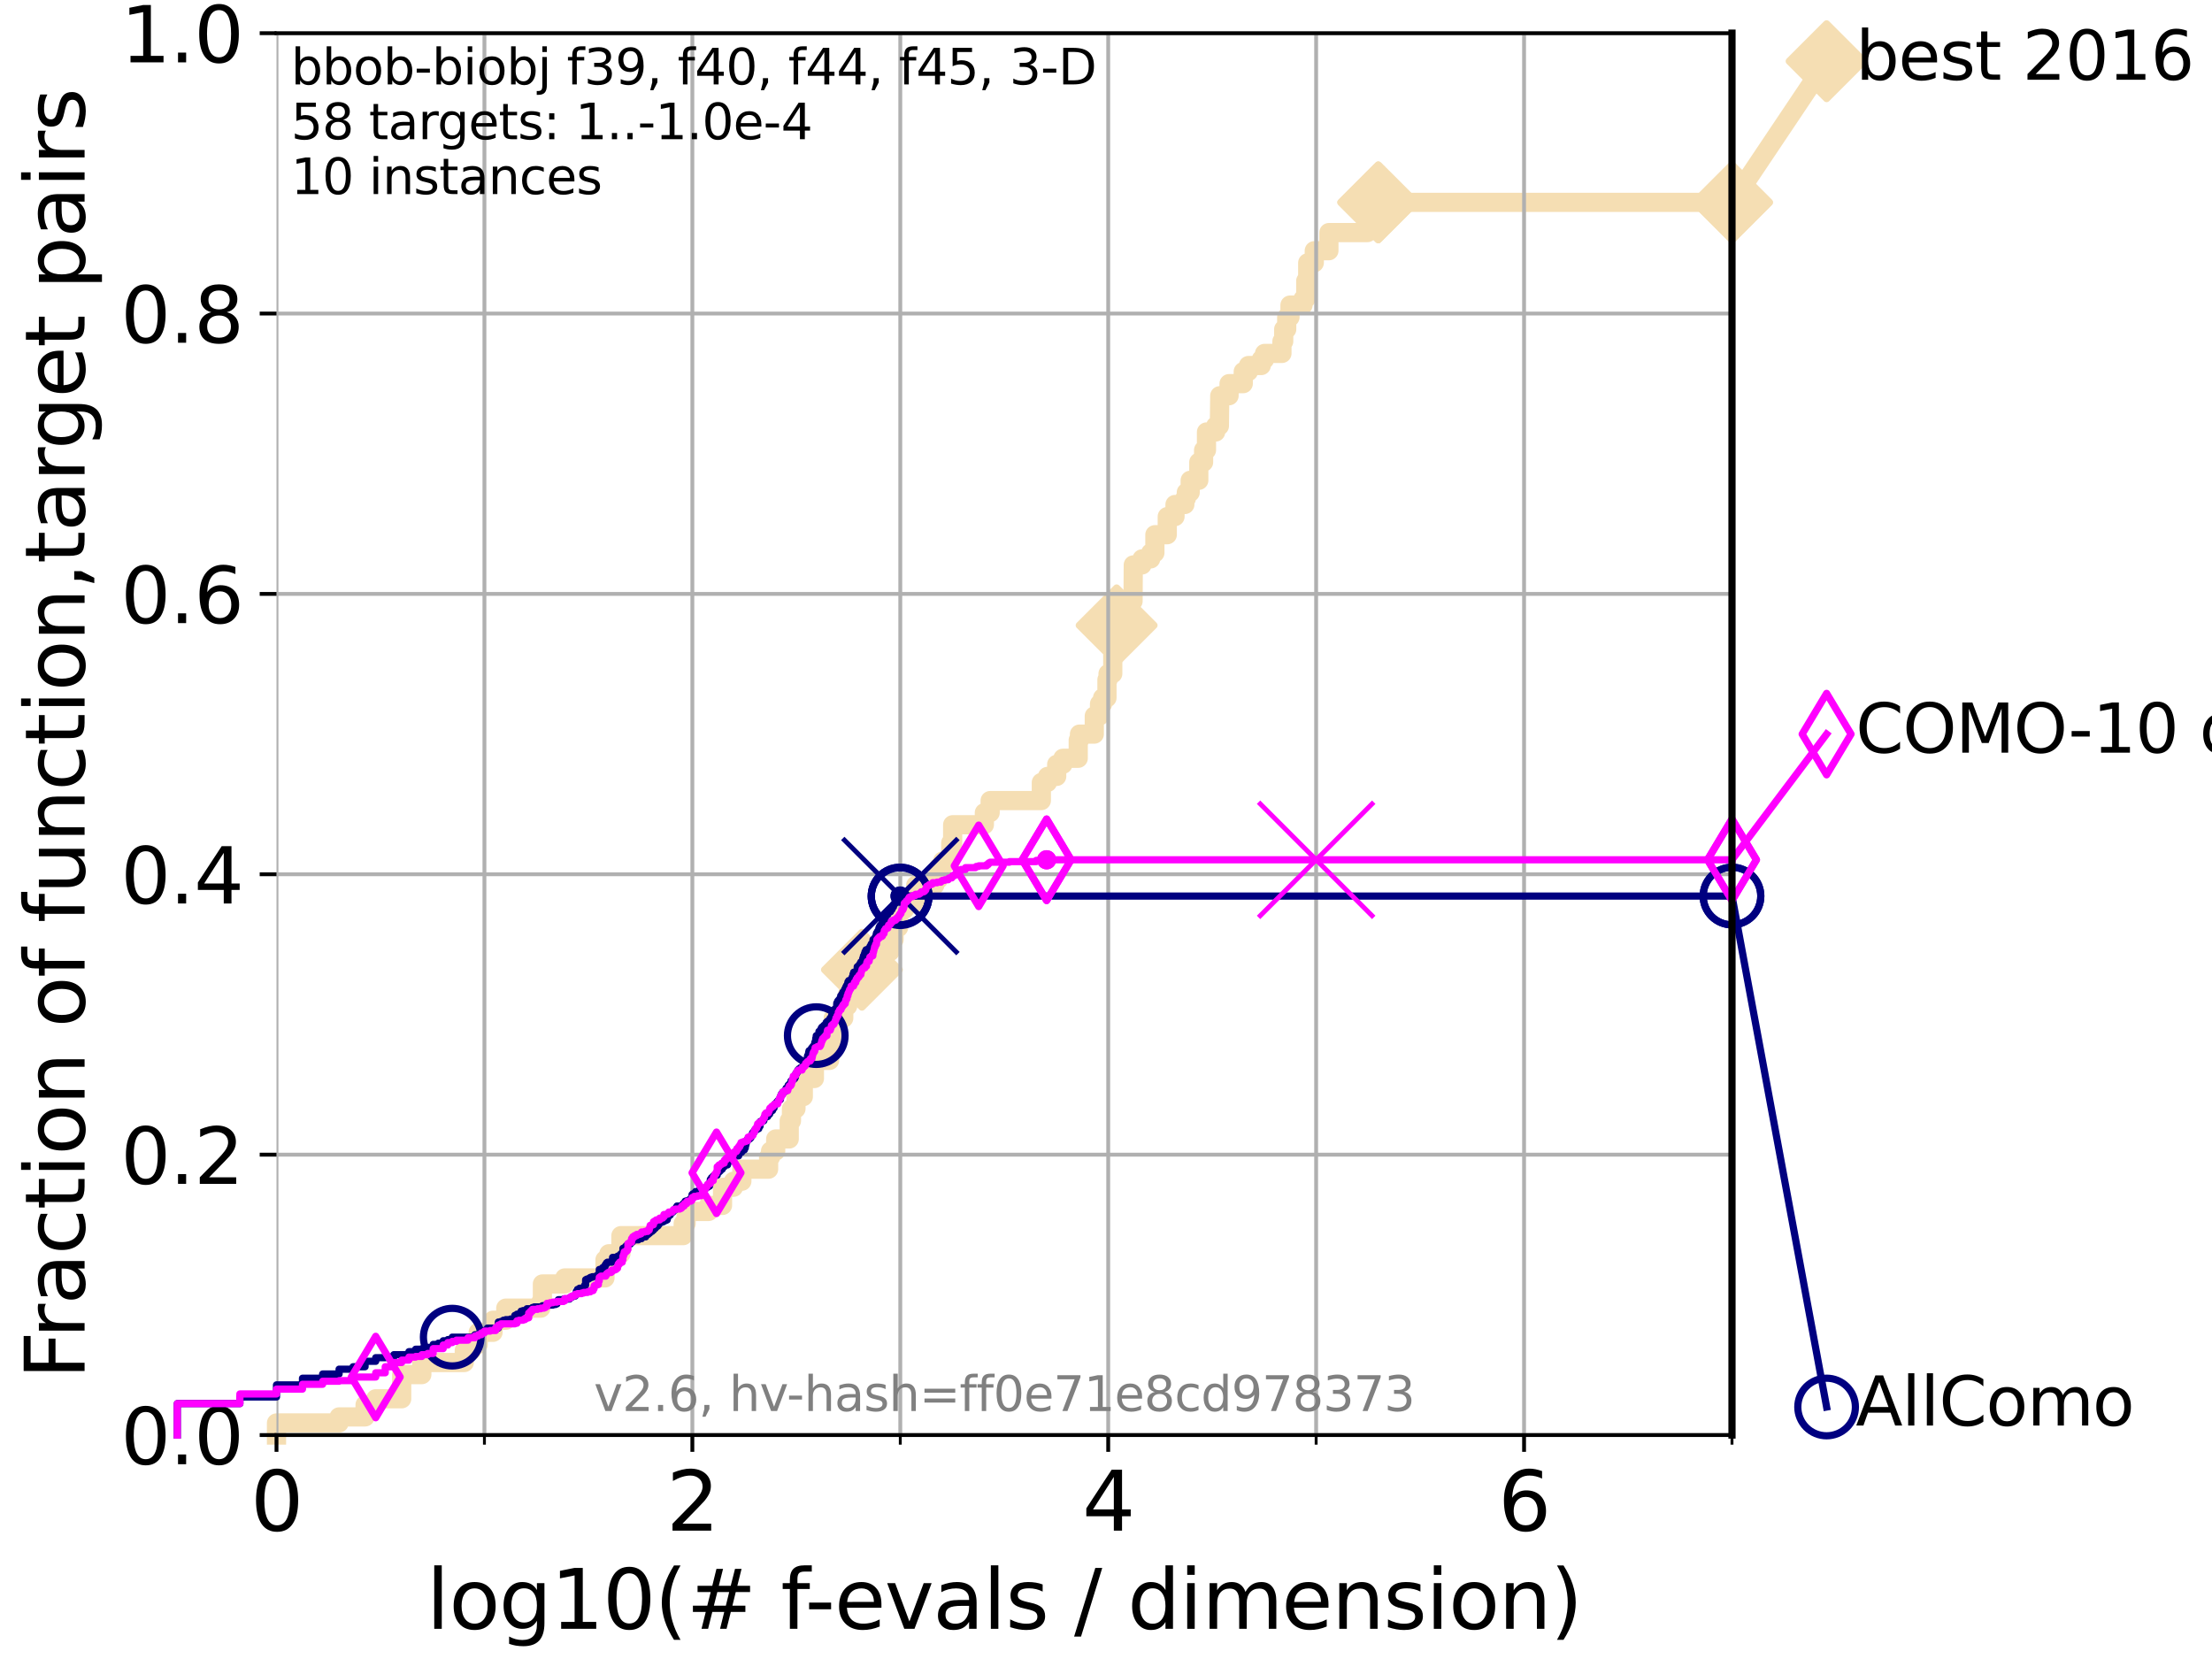 <?xml version="1.0" encoding="utf-8" standalone="no"?>
<!DOCTYPE svg PUBLIC "-//W3C//DTD SVG 1.1//EN"
  "http://www.w3.org/Graphics/SVG/1.1/DTD/svg11.dtd">
<svg xmlns:xlink="http://www.w3.org/1999/xlink" width="460.8pt" height="345.6pt" viewBox="0 0 460.8 345.6" xmlns="http://www.w3.org/2000/svg" version="1.1">
 <defs>
  <style type="text/css">*{stroke-linejoin: round; stroke-linecap: butt}</style>
 </defs>
 <g id="figure_1">
  <g id="patch_1">
   <path d="M 0 345.6 
L 460.8 345.6 
L 460.8 0 
L 0 0 
z
" style="fill: #ffffff"/>
  </g>
  <g id="axes_1">
   <g id="patch_2">
    <path d="M 57.6 298.944 
L 360.806 298.944 
L 360.806 6.912 
L 57.6 6.912 
z
" style="fill: #ffffff"/>
   </g>
   <g id="line2d_1">
    <path d="M 57.6 298.944 
L 57.6 296.426 
L 70.639 296.426 
L 70.639 295.168 
L 76.051 295.168 
L 76.051 292.65 
L 78.267 292.65 
L 78.267 291.391 
L 83.678 291.391 
L 83.678 286.356 
L 87.876 286.356 
L 87.876 283.839 
L 96.718 283.839 
L 96.718 281.321 
L 98.223 281.321 
L 98.223 280.063 
L 99.617 280.063 
L 99.617 277.545 
L 102.708 277.545 
L 102.708 275.028 
L 105.362 275.028 
L 105.362 272.51 
L 112.657 272.51 
L 112.657 271.251 
L 112.989 271.251 
L 112.989 267.475 
L 117.644 267.475 
L 117.644 266.216 
L 126.029 266.216 
L 126.029 262.44 
L 126.836 262.44 
L 126.836 261.181 
L 129.348 261.181 
L 129.348 257.405 
L 142.318 257.405 
L 142.318 254.887 
L 142.933 254.887 
L 142.933 252.37 
L 147.608 252.37 
L 147.608 251.111 
L 150.515 251.111 
L 150.515 247.335 
L 152.796 247.335 
L 152.796 246.076 
L 154.541 246.076 
L 154.541 243.559 
L 160.116 243.559 
L 160.116 241.041 
L 160.516 241.041 
L 160.516 239.782 
L 161.592 239.782 
L 161.592 237.265 
L 164.41 237.265 
L 164.41 233.489 
L 164.876 233.489 
L 164.876 230.971 
L 165.815 230.971 
L 165.815 228.454 
L 167.344 228.454 
L 167.344 224.677 
L 169.655 224.677 
L 169.655 220.901 
L 172.815 220.901 
L 172.815 218.383 
L 173.074 218.383 
L 173.074 217.125 
L 173.436 217.125 
L 173.436 214.607 
L 173.581 214.607 
L 173.581 212.09 
L 175.767 212.09 
L 175.767 209.572 
L 176.582 209.572 
L 176.582 207.055 
L 178.329 207.055 
L 178.329 204.537 
L 178.993 204.537 
L 178.993 202.02 
L 179.557 202.02 
L 179.557 200.761 
L 183.987 200.761 
L 183.987 198.243 
L 185.41 198.243 
L 185.41 195.726 
L 186.254 195.726 
L 186.254 193.208 
L 187.191 193.208 
L 187.191 189.432 
L 188.457 189.432 
L 188.457 188.173 
L 190.765 188.173 
L 190.765 184.397 
L 194.737 184.397 
L 194.737 183.138 
L 195.546 183.138 
L 195.546 180.621 
L 196.375 180.621 
L 196.375 179.362 
L 198.055 179.362 
L 198.055 175.586 
L 198.456 175.586 
L 198.456 171.809 
L 205.061 171.809 
L 205.061 169.292 
L 206.267 169.292 
L 206.267 166.774 
L 216.93 166.774 
L 216.93 162.998 
L 218.21 162.998 
L 218.21 161.739 
L 220.13 161.739 
L 220.13 159.222 
L 221.422 159.222 
L 221.422 157.963 
L 224.614 157.963 
L 224.614 154.187 
L 224.875 154.187 
L 224.875 152.928 
L 227.961 152.928 
L 227.961 149.152 
L 229.049 149.152 
L 229.049 146.634 
L 229.689 146.634 
L 229.689 145.375 
L 230.601 145.375 
L 230.601 141.599 
L 230.826 141.599 
L 230.826 140.34 
L 231.808 140.34 
L 231.808 136.564 
L 232.315 136.564 
L 232.315 132.788 
L 232.614 132.788 
L 232.614 130.27 
L 233.43 130.27 
L 233.43 127.753 
L 234.085 127.753 
L 234.085 126.494 
L 234.679 126.494 
L 234.679 125.235 
L 236.036 125.235 
L 236.083 117.683 
L 237.906 117.683 
L 237.906 116.424 
L 239.71 116.424 
L 239.71 115.165 
L 240.583 115.165 
L 240.583 111.389 
L 243.163 111.389 
L 243.163 107.613 
L 244.777 107.613 
L 244.777 105.095 
L 246.825 105.095 
L 246.825 103.836 
L 247.132 103.836 
L 247.132 102.578 
L 247.938 102.578 
L 247.938 100.06 
L 249.733 100.06 
L 249.733 96.284 
L 250.73 96.284 
L 250.73 93.766 
L 251.332 93.766 
L 251.332 89.99 
L 253.241 89.99 
L 253.241 88.731 
L 254.021 88.731 
L 254.099 82.438 
L 256.034 82.438 
L 256.034 79.92 
L 258.992 79.92 
L 258.992 77.402 
L 260.072 77.402 
L 260.072 76.144 
L 262.746 76.144 
L 262.746 74.885 
L 263.425 74.885 
L 263.425 73.626 
L 267.051 73.626 
L 267.051 71.109 
L 267.419 71.109 
L 267.419 68.591 
L 268.046 68.591 
L 268.046 66.074 
L 268.726 66.074 
L 268.726 63.556 
L 271.449 63.556 
L 271.449 62.297 
L 272.013 62.297 
L 272.013 58.521 
L 272.423 58.521 
L 272.423 54.745 
L 273.788 54.745 
L 273.788 52.227 
L 276.832 52.227 
L 276.832 48.451 
L 284.857 48.451 
L 284.857 45.934 
L 287.115 45.934 
L 287.115 42.157 
L 360.806 42.157 
L 360.806 42.157 
" style="fill: none; stroke: #f5deb3; stroke-width: 4; stroke-linecap: square"/>
   </g>
   <g id="line2d_2">
    <defs>
     <path id="m5e4de13fa0" d="M -0 7.778 
L 7.778 0 
L 0 -7.778 
L -7.778 -0 
z
" style="stroke: #f5deb3; stroke-width: 1.5; stroke-linejoin: miter"/>
    </defs>
    <g>
     <use xlink:href="#m5e4de13fa0" x="179.557" y="202.02" style="fill: #f5deb3; stroke: #f5deb3; stroke-width: 1.5; stroke-linejoin: miter"/>
     <use xlink:href="#m5e4de13fa0" x="232.614" y="130.27" style="fill: #f5deb3; stroke: #f5deb3; stroke-width: 1.5; stroke-linejoin: miter"/>
     <use xlink:href="#m5e4de13fa0" x="287.115" y="42.157" style="fill: #f5deb3; stroke: #f5deb3; stroke-width: 1.5; stroke-linejoin: miter"/>
     <use xlink:href="#m5e4de13fa0" x="287.115" y="42.157" style="fill: #f5deb3; stroke: #f5deb3; stroke-width: 1.5; stroke-linejoin: miter"/>
     <use xlink:href="#m5e4de13fa0" x="360.806" y="42.157" style="fill: #f5deb3; stroke: #f5deb3; stroke-width: 1.5; stroke-linejoin: miter"/>
    </g>
   </g>
   <g id="line2d_3">
    <path style="fill: none; stroke: #f5deb3; stroke-width: 4; stroke-linecap: square"/>
    <g/>
   </g>
   <g id="line2d_4">
    <path d="M 360.806 42.157 
L 380.515 12.753 
" style="fill: none; stroke: #f5deb3; stroke-width: 4; stroke-linecap: square"/>
    <g>
     <use xlink:href="#m5e4de13fa0" x="360.806" y="42.157" style="fill: #f5deb3; stroke: #f5deb3; stroke-width: 1.5; stroke-linejoin: miter"/>
     <use xlink:href="#m5e4de13fa0" x="380.515" y="12.753" style="fill: #f5deb3; stroke: #f5deb3; stroke-width: 1.5; stroke-linejoin: miter"/>
    </g>
   </g>
   <g id="matplotlib.axis_1">
    <g id="xtick_1">
     <g id="line2d_5">
      <path d="M 57.6 298.944 
L 57.6 6.912 
" clip-path="url(#p98130e2f6f)" style="fill: none; stroke: #b0b0b0; stroke-width: 0.8; stroke-linecap: square"/>
     </g>
     <g id="line2d_6">
      <defs>
       <path id="mb74275349b" d="M 0 0 
L 0 3.5 
" style="stroke: #000000; stroke-width: 0.8"/>
      </defs>
      <g>
       <use xlink:href="#mb74275349b" x="57.6" y="298.944" style="stroke: #000000; stroke-width: 0.8"/>
      </g>
     </g>
     <g id="text_1">
      <!-- 0 -->
      <g transform="translate(52.192 318.861) scale(0.17 -0.17)">
       <defs>
        <path id="DejaVuSans-30" d="M 2034 4250 
Q 1547 4250 1301 3770 
Q 1056 3291 1056 2328 
Q 1056 1369 1301 889 
Q 1547 409 2034 409 
Q 2525 409 2770 889 
Q 3016 1369 3016 2328 
Q 3016 3291 2770 3770 
Q 2525 4250 2034 4250 
z
M 2034 4750 
Q 2819 4750 3233 4129 
Q 3647 3509 3647 2328 
Q 3647 1150 3233 529 
Q 2819 -91 2034 -91 
Q 1250 -91 836 529 
Q 422 1150 422 2328 
Q 422 3509 836 4129 
Q 1250 4750 2034 4750 
z
" transform="scale(0.016)"/>
       </defs>
       <use xlink:href="#DejaVuSans-30"/>
      </g>
     </g>
    </g>
    <g id="xtick_2">
     <g id="line2d_7">
      <path d="M 144.23 298.944 
L 144.23 6.912 
" clip-path="url(#p98130e2f6f)" style="fill: none; stroke: #b0b0b0; stroke-width: 0.8; stroke-linecap: square"/>
     </g>
     <g id="line2d_8">
      <g>
       <use xlink:href="#mb74275349b" x="144.23" y="298.944" style="stroke: #000000; stroke-width: 0.8"/>
      </g>
     </g>
     <g id="text_2">
      <!-- 2 -->
      <g transform="translate(138.822 318.861) scale(0.17 -0.17)">
       <defs>
        <path id="DejaVuSans-32" d="M 1228 531 
L 3431 531 
L 3431 0 
L 469 0 
L 469 531 
Q 828 903 1448 1529 
Q 2069 2156 2228 2338 
Q 2531 2678 2651 2914 
Q 2772 3150 2772 3378 
Q 2772 3750 2511 3984 
Q 2250 4219 1831 4219 
Q 1534 4219 1204 4116 
Q 875 4013 500 3803 
L 500 4441 
Q 881 4594 1212 4672 
Q 1544 4750 1819 4750 
Q 2544 4750 2975 4387 
Q 3406 4025 3406 3419 
Q 3406 3131 3298 2873 
Q 3191 2616 2906 2266 
Q 2828 2175 2409 1742 
Q 1991 1309 1228 531 
z
" transform="scale(0.016)"/>
       </defs>
       <use xlink:href="#DejaVuSans-32"/>
      </g>
     </g>
    </g>
    <g id="xtick_3">
     <g id="line2d_9">
      <path d="M 230.861 298.944 
L 230.861 6.912 
" clip-path="url(#p98130e2f6f)" style="fill: none; stroke: #b0b0b0; stroke-width: 0.8; stroke-linecap: square"/>
     </g>
     <g id="line2d_10">
      <g>
       <use xlink:href="#mb74275349b" x="230.861" y="298.944" style="stroke: #000000; stroke-width: 0.8"/>
      </g>
     </g>
     <g id="text_3">
      <!-- 4 -->
      <g transform="translate(225.453 318.861) scale(0.17 -0.17)">
       <defs>
        <path id="DejaVuSans-34" d="M 2419 4116 
L 825 1625 
L 2419 1625 
L 2419 4116 
z
M 2253 4666 
L 3047 4666 
L 3047 1625 
L 3713 1625 
L 3713 1100 
L 3047 1100 
L 3047 0 
L 2419 0 
L 2419 1100 
L 313 1100 
L 313 1709 
L 2253 4666 
z
" transform="scale(0.016)"/>
       </defs>
       <use xlink:href="#DejaVuSans-34"/>
      </g>
     </g>
    </g>
    <g id="xtick_4">
     <g id="line2d_11">
      <path d="M 317.491 298.944 
L 317.491 6.912 
" clip-path="url(#p98130e2f6f)" style="fill: none; stroke: #b0b0b0; stroke-width: 0.8; stroke-linecap: square"/>
     </g>
     <g id="line2d_12">
      <g>
       <use xlink:href="#mb74275349b" x="317.491" y="298.944" style="stroke: #000000; stroke-width: 0.8"/>
      </g>
     </g>
     <g id="text_4">
      <!-- 6 -->
      <g transform="translate(312.083 318.861) scale(0.17 -0.17)">
       <defs>
        <path id="DejaVuSans-36" d="M 2113 2584 
Q 1688 2584 1439 2293 
Q 1191 2003 1191 1497 
Q 1191 994 1439 701 
Q 1688 409 2113 409 
Q 2538 409 2786 701 
Q 3034 994 3034 1497 
Q 3034 2003 2786 2293 
Q 2538 2584 2113 2584 
z
M 3366 4563 
L 3366 3988 
Q 3128 4100 2886 4159 
Q 2644 4219 2406 4219 
Q 1781 4219 1451 3797 
Q 1122 3375 1075 2522 
Q 1259 2794 1537 2939 
Q 1816 3084 2150 3084 
Q 2853 3084 3261 2657 
Q 3669 2231 3669 1497 
Q 3669 778 3244 343 
Q 2819 -91 2113 -91 
Q 1303 -91 875 529 
Q 447 1150 447 2328 
Q 447 3434 972 4092 
Q 1497 4750 2381 4750 
Q 2619 4750 2861 4703 
Q 3103 4656 3366 4563 
z
" transform="scale(0.016)"/>
       </defs>
       <use xlink:href="#DejaVuSans-36"/>
      </g>
     </g>
    </g>
    <g id="xtick_5">
     <g id="line2d_13">
      <path d="M 100.915 298.944 
L 100.915 6.912 
" clip-path="url(#p98130e2f6f)" style="fill: none; stroke: #b0b0b0; stroke-width: 0.8; stroke-linecap: square"/>
     </g>
     <g id="line2d_14">
      <defs>
       <path id="m822f4b2514" d="M 0 0 
L 0 2 
" style="stroke: #000000; stroke-width: 0.6"/>
      </defs>
      <g>
       <use xlink:href="#m822f4b2514" x="100.915" y="298.944" style="stroke: #000000; stroke-width: 0.6"/>
      </g>
     </g>
    </g>
    <g id="xtick_6">
     <g id="line2d_15">
      <path d="M 187.546 298.944 
L 187.546 6.912 
" clip-path="url(#p98130e2f6f)" style="fill: none; stroke: #b0b0b0; stroke-width: 0.8; stroke-linecap: square"/>
     </g>
     <g id="line2d_16">
      <g>
       <use xlink:href="#m822f4b2514" x="187.546" y="298.944" style="stroke: #000000; stroke-width: 0.6"/>
      </g>
     </g>
    </g>
    <g id="xtick_7">
     <g id="line2d_17">
      <path d="M 274.176 298.944 
L 274.176 6.912 
" clip-path="url(#p98130e2f6f)" style="fill: none; stroke: #b0b0b0; stroke-width: 0.8; stroke-linecap: square"/>
     </g>
     <g id="line2d_18">
      <g>
       <use xlink:href="#m822f4b2514" x="274.176" y="298.944" style="stroke: #000000; stroke-width: 0.6"/>
      </g>
     </g>
    </g>
    <g id="xtick_8">
     <g id="line2d_19">
      <path d="M 360.806 298.944 
L 360.806 6.912 
" clip-path="url(#p98130e2f6f)" style="fill: none; stroke: #b0b0b0; stroke-width: 0.8; stroke-linecap: square"/>
     </g>
     <g id="line2d_20">
      <g>
       <use xlink:href="#m822f4b2514" x="360.806" y="298.944" style="stroke: #000000; stroke-width: 0.6"/>
      </g>
     </g>
    </g>
    <g id="text_5">
     <!-- log10(# f-evals / dimension) -->
     <g transform="translate(88.823 339.314) scale(0.17 -0.17)">
      <defs>
       <path id="DejaVuSans-6c" d="M 603 4863 
L 1178 4863 
L 1178 0 
L 603 0 
L 603 4863 
z
" transform="scale(0.016)"/>
       <path id="DejaVuSans-6f" d="M 1959 3097 
Q 1497 3097 1228 2736 
Q 959 2375 959 1747 
Q 959 1119 1226 758 
Q 1494 397 1959 397 
Q 2419 397 2687 759 
Q 2956 1122 2956 1747 
Q 2956 2369 2687 2733 
Q 2419 3097 1959 3097 
z
M 1959 3584 
Q 2709 3584 3137 3096 
Q 3566 2609 3566 1747 
Q 3566 888 3137 398 
Q 2709 -91 1959 -91 
Q 1206 -91 779 398 
Q 353 888 353 1747 
Q 353 2609 779 3096 
Q 1206 3584 1959 3584 
z
" transform="scale(0.016)"/>
       <path id="DejaVuSans-67" d="M 2906 1791 
Q 2906 2416 2648 2759 
Q 2391 3103 1925 3103 
Q 1463 3103 1205 2759 
Q 947 2416 947 1791 
Q 947 1169 1205 825 
Q 1463 481 1925 481 
Q 2391 481 2648 825 
Q 2906 1169 2906 1791 
z
M 3481 434 
Q 3481 -459 3084 -895 
Q 2688 -1331 1869 -1331 
Q 1566 -1331 1297 -1286 
Q 1028 -1241 775 -1147 
L 775 -588 
Q 1028 -725 1275 -790 
Q 1522 -856 1778 -856 
Q 2344 -856 2625 -561 
Q 2906 -266 2906 331 
L 2906 616 
Q 2728 306 2450 153 
Q 2172 0 1784 0 
Q 1141 0 747 490 
Q 353 981 353 1791 
Q 353 2603 747 3093 
Q 1141 3584 1784 3584 
Q 2172 3584 2450 3431 
Q 2728 3278 2906 2969 
L 2906 3500 
L 3481 3500 
L 3481 434 
z
" transform="scale(0.016)"/>
       <path id="DejaVuSans-31" d="M 794 531 
L 1825 531 
L 1825 4091 
L 703 3866 
L 703 4441 
L 1819 4666 
L 2450 4666 
L 2450 531 
L 3481 531 
L 3481 0 
L 794 0 
L 794 531 
z
" transform="scale(0.016)"/>
       <path id="DejaVuSans-28" d="M 1984 4856 
Q 1566 4138 1362 3434 
Q 1159 2731 1159 2009 
Q 1159 1288 1364 580 
Q 1569 -128 1984 -844 
L 1484 -844 
Q 1016 -109 783 600 
Q 550 1309 550 2009 
Q 550 2706 781 3412 
Q 1013 4119 1484 4856 
L 1984 4856 
z
" transform="scale(0.016)"/>
       <path id="DejaVuSans-23" d="M 3272 2816 
L 2363 2816 
L 2100 1772 
L 3016 1772 
L 3272 2816 
z
M 2803 4594 
L 2478 3297 
L 3391 3297 
L 3719 4594 
L 4219 4594 
L 3897 3297 
L 4872 3297 
L 4872 2816 
L 3775 2816 
L 3519 1772 
L 4513 1772 
L 4513 1294 
L 3397 1294 
L 3072 0 
L 2572 0 
L 2894 1294 
L 1978 1294 
L 1656 0 
L 1153 0 
L 1478 1294 
L 494 1294 
L 494 1772 
L 1594 1772 
L 1856 2816 
L 850 2816 
L 850 3297 
L 1978 3297 
L 2297 4594 
L 2803 4594 
z
" transform="scale(0.016)"/>
       <path id="DejaVuSans-20" transform="scale(0.016)"/>
       <path id="DejaVuSans-66" d="M 2375 4863 
L 2375 4384 
L 1825 4384 
Q 1516 4384 1395 4259 
Q 1275 4134 1275 3809 
L 1275 3500 
L 2222 3500 
L 2222 3053 
L 1275 3053 
L 1275 0 
L 697 0 
L 697 3053 
L 147 3053 
L 147 3500 
L 697 3500 
L 697 3744 
Q 697 4328 969 4595 
Q 1241 4863 1831 4863 
L 2375 4863 
z
" transform="scale(0.016)"/>
       <path id="DejaVuSans-2d" d="M 313 2009 
L 1997 2009 
L 1997 1497 
L 313 1497 
L 313 2009 
z
" transform="scale(0.016)"/>
       <path id="DejaVuSans-65" d="M 3597 1894 
L 3597 1613 
L 953 1613 
Q 991 1019 1311 708 
Q 1631 397 2203 397 
Q 2534 397 2845 478 
Q 3156 559 3463 722 
L 3463 178 
Q 3153 47 2828 -22 
Q 2503 -91 2169 -91 
Q 1331 -91 842 396 
Q 353 884 353 1716 
Q 353 2575 817 3079 
Q 1281 3584 2069 3584 
Q 2775 3584 3186 3129 
Q 3597 2675 3597 1894 
z
M 3022 2063 
Q 3016 2534 2758 2815 
Q 2500 3097 2075 3097 
Q 1594 3097 1305 2825 
Q 1016 2553 972 2059 
L 3022 2063 
z
" transform="scale(0.016)"/>
       <path id="DejaVuSans-76" d="M 191 3500 
L 800 3500 
L 1894 563 
L 2988 3500 
L 3597 3500 
L 2284 0 
L 1503 0 
L 191 3500 
z
" transform="scale(0.016)"/>
       <path id="DejaVuSans-61" d="M 2194 1759 
Q 1497 1759 1228 1600 
Q 959 1441 959 1056 
Q 959 750 1161 570 
Q 1363 391 1709 391 
Q 2188 391 2477 730 
Q 2766 1069 2766 1631 
L 2766 1759 
L 2194 1759 
z
M 3341 1997 
L 3341 0 
L 2766 0 
L 2766 531 
Q 2569 213 2275 61 
Q 1981 -91 1556 -91 
Q 1019 -91 701 211 
Q 384 513 384 1019 
Q 384 1609 779 1909 
Q 1175 2209 1959 2209 
L 2766 2209 
L 2766 2266 
Q 2766 2663 2505 2880 
Q 2244 3097 1772 3097 
Q 1472 3097 1187 3025 
Q 903 2953 641 2809 
L 641 3341 
Q 956 3463 1253 3523 
Q 1550 3584 1831 3584 
Q 2591 3584 2966 3190 
Q 3341 2797 3341 1997 
z
" transform="scale(0.016)"/>
       <path id="DejaVuSans-73" d="M 2834 3397 
L 2834 2853 
Q 2591 2978 2328 3040 
Q 2066 3103 1784 3103 
Q 1356 3103 1142 2972 
Q 928 2841 928 2578 
Q 928 2378 1081 2264 
Q 1234 2150 1697 2047 
L 1894 2003 
Q 2506 1872 2764 1633 
Q 3022 1394 3022 966 
Q 3022 478 2636 193 
Q 2250 -91 1575 -91 
Q 1294 -91 989 -36 
Q 684 19 347 128 
L 347 722 
Q 666 556 975 473 
Q 1284 391 1588 391 
Q 1994 391 2212 530 
Q 2431 669 2431 922 
Q 2431 1156 2273 1281 
Q 2116 1406 1581 1522 
L 1381 1569 
Q 847 1681 609 1914 
Q 372 2147 372 2553 
Q 372 3047 722 3315 
Q 1072 3584 1716 3584 
Q 2034 3584 2315 3537 
Q 2597 3491 2834 3397 
z
" transform="scale(0.016)"/>
       <path id="DejaVuSans-2f" d="M 1625 4666 
L 2156 4666 
L 531 -594 
L 0 -594 
L 1625 4666 
z
" transform="scale(0.016)"/>
       <path id="DejaVuSans-64" d="M 2906 2969 
L 2906 4863 
L 3481 4863 
L 3481 0 
L 2906 0 
L 2906 525 
Q 2725 213 2448 61 
Q 2172 -91 1784 -91 
Q 1150 -91 751 415 
Q 353 922 353 1747 
Q 353 2572 751 3078 
Q 1150 3584 1784 3584 
Q 2172 3584 2448 3432 
Q 2725 3281 2906 2969 
z
M 947 1747 
Q 947 1113 1208 752 
Q 1469 391 1925 391 
Q 2381 391 2643 752 
Q 2906 1113 2906 1747 
Q 2906 2381 2643 2742 
Q 2381 3103 1925 3103 
Q 1469 3103 1208 2742 
Q 947 2381 947 1747 
z
" transform="scale(0.016)"/>
       <path id="DejaVuSans-69" d="M 603 3500 
L 1178 3500 
L 1178 0 
L 603 0 
L 603 3500 
z
M 603 4863 
L 1178 4863 
L 1178 4134 
L 603 4134 
L 603 4863 
z
" transform="scale(0.016)"/>
       <path id="DejaVuSans-6d" d="M 3328 2828 
Q 3544 3216 3844 3400 
Q 4144 3584 4550 3584 
Q 5097 3584 5394 3201 
Q 5691 2819 5691 2113 
L 5691 0 
L 5113 0 
L 5113 2094 
Q 5113 2597 4934 2840 
Q 4756 3084 4391 3084 
Q 3944 3084 3684 2787 
Q 3425 2491 3425 1978 
L 3425 0 
L 2847 0 
L 2847 2094 
Q 2847 2600 2669 2842 
Q 2491 3084 2119 3084 
Q 1678 3084 1418 2786 
Q 1159 2488 1159 1978 
L 1159 0 
L 581 0 
L 581 3500 
L 1159 3500 
L 1159 2956 
Q 1356 3278 1631 3431 
Q 1906 3584 2284 3584 
Q 2666 3584 2933 3390 
Q 3200 3197 3328 2828 
z
" transform="scale(0.016)"/>
       <path id="DejaVuSans-6e" d="M 3513 2113 
L 3513 0 
L 2938 0 
L 2938 2094 
Q 2938 2591 2744 2837 
Q 2550 3084 2163 3084 
Q 1697 3084 1428 2787 
Q 1159 2491 1159 1978 
L 1159 0 
L 581 0 
L 581 3500 
L 1159 3500 
L 1159 2956 
Q 1366 3272 1645 3428 
Q 1925 3584 2291 3584 
Q 2894 3584 3203 3211 
Q 3513 2838 3513 2113 
z
" transform="scale(0.016)"/>
       <path id="DejaVuSans-29" d="M 513 4856 
L 1013 4856 
Q 1481 4119 1714 3412 
Q 1947 2706 1947 2009 
Q 1947 1309 1714 600 
Q 1481 -109 1013 -844 
L 513 -844 
Q 928 -128 1133 580 
Q 1338 1288 1338 2009 
Q 1338 2731 1133 3434 
Q 928 4138 513 4856 
z
" transform="scale(0.016)"/>
      </defs>
      <use xlink:href="#DejaVuSans-6c"/>
      <use xlink:href="#DejaVuSans-6f" x="27.783"/>
      <use xlink:href="#DejaVuSans-67" x="88.965"/>
      <use xlink:href="#DejaVuSans-31" x="152.441"/>
      <use xlink:href="#DejaVuSans-30" x="216.064"/>
      <use xlink:href="#DejaVuSans-28" x="279.688"/>
      <use xlink:href="#DejaVuSans-23" x="318.701"/>
      <use xlink:href="#DejaVuSans-20" x="402.49"/>
      <use xlink:href="#DejaVuSans-66" x="434.277"/>
      <use xlink:href="#DejaVuSans-2d" x="463.982"/>
      <use xlink:href="#DejaVuSans-65" x="500.066"/>
      <use xlink:href="#DejaVuSans-76" x="561.59"/>
      <use xlink:href="#DejaVuSans-61" x="620.77"/>
      <use xlink:href="#DejaVuSans-6c" x="682.049"/>
      <use xlink:href="#DejaVuSans-73" x="709.832"/>
      <use xlink:href="#DejaVuSans-20" x="761.932"/>
      <use xlink:href="#DejaVuSans-2f" x="793.719"/>
      <use xlink:href="#DejaVuSans-20" x="827.41"/>
      <use xlink:href="#DejaVuSans-64" x="859.197"/>
      <use xlink:href="#DejaVuSans-69" x="922.674"/>
      <use xlink:href="#DejaVuSans-6d" x="950.457"/>
      <use xlink:href="#DejaVuSans-65" x="1047.869"/>
      <use xlink:href="#DejaVuSans-6e" x="1109.393"/>
      <use xlink:href="#DejaVuSans-73" x="1172.771"/>
      <use xlink:href="#DejaVuSans-69" x="1224.871"/>
      <use xlink:href="#DejaVuSans-6f" x="1252.654"/>
      <use xlink:href="#DejaVuSans-6e" x="1313.836"/>
      <use xlink:href="#DejaVuSans-29" x="1377.215"/>
     </g>
    </g>
   </g>
   <g id="matplotlib.axis_2">
    <g id="ytick_1">
     <g id="line2d_21">
      <path d="M 57.6 298.944 
L 360.806 298.944 
" clip-path="url(#p98130e2f6f)" style="fill: none; stroke: #b0b0b0; stroke-width: 0.8; stroke-linecap: square"/>
     </g>
     <g id="line2d_22">
      <defs>
       <path id="me1bdbd36ed" d="M 0 0 
L -3.5 0 
" style="stroke: #000000; stroke-width: 0.8"/>
      </defs>
      <g>
       <use xlink:href="#me1bdbd36ed" x="57.6" y="298.944" style="stroke: #000000; stroke-width: 0.8"/>
      </g>
     </g>
     <g id="text_6">
      <!-- 0.0 -->
      <g transform="translate(25.155 305.023) scale(0.16 -0.16)">
       <defs>
        <path id="DejaVuSans-2e" d="M 684 794 
L 1344 794 
L 1344 0 
L 684 0 
L 684 794 
z
" transform="scale(0.016)"/>
       </defs>
       <use xlink:href="#DejaVuSans-30"/>
       <use xlink:href="#DejaVuSans-2e" x="63.623"/>
       <use xlink:href="#DejaVuSans-30" x="95.41"/>
      </g>
     </g>
    </g>
    <g id="ytick_2">
     <g id="line2d_23">
      <path d="M 57.6 240.538 
L 360.806 240.538 
" clip-path="url(#p98130e2f6f)" style="fill: none; stroke: #b0b0b0; stroke-width: 0.8; stroke-linecap: square"/>
     </g>
     <g id="line2d_24">
      <g>
       <use xlink:href="#me1bdbd36ed" x="57.6" y="240.538" style="stroke: #000000; stroke-width: 0.8"/>
      </g>
     </g>
     <g id="text_7">
      <!-- 0.2 -->
      <g transform="translate(25.155 246.616) scale(0.16 -0.16)">
       <use xlink:href="#DejaVuSans-30"/>
       <use xlink:href="#DejaVuSans-2e" x="63.623"/>
       <use xlink:href="#DejaVuSans-32" x="95.41"/>
      </g>
     </g>
    </g>
    <g id="ytick_3">
     <g id="line2d_25">
      <path d="M 57.6 182.131 
L 360.806 182.131 
" clip-path="url(#p98130e2f6f)" style="fill: none; stroke: #b0b0b0; stroke-width: 0.8; stroke-linecap: square"/>
     </g>
     <g id="line2d_26">
      <g>
       <use xlink:href="#me1bdbd36ed" x="57.6" y="182.131" style="stroke: #000000; stroke-width: 0.8"/>
      </g>
     </g>
     <g id="text_8">
      <!-- 0.4 -->
      <g transform="translate(25.155 188.21) scale(0.16 -0.16)">
       <use xlink:href="#DejaVuSans-30"/>
       <use xlink:href="#DejaVuSans-2e" x="63.623"/>
       <use xlink:href="#DejaVuSans-34" x="95.41"/>
      </g>
     </g>
    </g>
    <g id="ytick_4">
     <g id="line2d_27">
      <path d="M 57.6 123.725 
L 360.806 123.725 
" clip-path="url(#p98130e2f6f)" style="fill: none; stroke: #b0b0b0; stroke-width: 0.8; stroke-linecap: square"/>
     </g>
     <g id="line2d_28">
      <g>
       <use xlink:href="#me1bdbd36ed" x="57.6" y="123.725" style="stroke: #000000; stroke-width: 0.8"/>
      </g>
     </g>
     <g id="text_9">
      <!-- 0.6 -->
      <g transform="translate(25.155 129.804) scale(0.16 -0.16)">
       <use xlink:href="#DejaVuSans-30"/>
       <use xlink:href="#DejaVuSans-2e" x="63.623"/>
       <use xlink:href="#DejaVuSans-36" x="95.41"/>
      </g>
     </g>
    </g>
    <g id="ytick_5">
     <g id="line2d_29">
      <path d="M 57.6 65.318 
L 360.806 65.318 
" clip-path="url(#p98130e2f6f)" style="fill: none; stroke: #b0b0b0; stroke-width: 0.8; stroke-linecap: square"/>
     </g>
     <g id="line2d_30">
      <g>
       <use xlink:href="#me1bdbd36ed" x="57.6" y="65.318" style="stroke: #000000; stroke-width: 0.8"/>
      </g>
     </g>
     <g id="text_10">
      <!-- 0.8 -->
      <g transform="translate(25.155 71.397) scale(0.16 -0.16)">
       <defs>
        <path id="DejaVuSans-38" d="M 2034 2216 
Q 1584 2216 1326 1975 
Q 1069 1734 1069 1313 
Q 1069 891 1326 650 
Q 1584 409 2034 409 
Q 2484 409 2743 651 
Q 3003 894 3003 1313 
Q 3003 1734 2745 1975 
Q 2488 2216 2034 2216 
z
M 1403 2484 
Q 997 2584 770 2862 
Q 544 3141 544 3541 
Q 544 4100 942 4425 
Q 1341 4750 2034 4750 
Q 2731 4750 3128 4425 
Q 3525 4100 3525 3541 
Q 3525 3141 3298 2862 
Q 3072 2584 2669 2484 
Q 3125 2378 3379 2068 
Q 3634 1759 3634 1313 
Q 3634 634 3220 271 
Q 2806 -91 2034 -91 
Q 1263 -91 848 271 
Q 434 634 434 1313 
Q 434 1759 690 2068 
Q 947 2378 1403 2484 
z
M 1172 3481 
Q 1172 3119 1398 2916 
Q 1625 2713 2034 2713 
Q 2441 2713 2670 2916 
Q 2900 3119 2900 3481 
Q 2900 3844 2670 4047 
Q 2441 4250 2034 4250 
Q 1625 4250 1398 4047 
Q 1172 3844 1172 3481 
z
" transform="scale(0.016)"/>
       </defs>
       <use xlink:href="#DejaVuSans-30"/>
       <use xlink:href="#DejaVuSans-2e" x="63.623"/>
       <use xlink:href="#DejaVuSans-38" x="95.41"/>
      </g>
     </g>
    </g>
    <g id="ytick_6">
     <g id="line2d_31">
      <path d="M 57.6 6.912 
L 360.806 6.912 
" clip-path="url(#p98130e2f6f)" style="fill: none; stroke: #b0b0b0; stroke-width: 0.8; stroke-linecap: square"/>
     </g>
     <g id="line2d_32">
      <g>
       <use xlink:href="#me1bdbd36ed" x="57.6" y="6.912" style="stroke: #000000; stroke-width: 0.8"/>
      </g>
     </g>
     <g id="text_11">
      <!-- 1.0 -->
      <g transform="translate(25.155 12.991) scale(0.16 -0.16)">
       <use xlink:href="#DejaVuSans-31"/>
       <use xlink:href="#DejaVuSans-2e" x="63.623"/>
       <use xlink:href="#DejaVuSans-30" x="95.41"/>
      </g>
     </g>
    </g>
    <g id="text_12">
     <!-- Fraction of function,target pairs -->
     <g transform="translate(17.62 287.313) rotate(-90) scale(0.17 -0.17)">
      <defs>
       <path id="DejaVuSans-46" d="M 628 4666 
L 3309 4666 
L 3309 4134 
L 1259 4134 
L 1259 2759 
L 3109 2759 
L 3109 2228 
L 1259 2228 
L 1259 0 
L 628 0 
L 628 4666 
z
" transform="scale(0.016)"/>
       <path id="DejaVuSans-72" d="M 2631 2963 
Q 2534 3019 2420 3045 
Q 2306 3072 2169 3072 
Q 1681 3072 1420 2755 
Q 1159 2438 1159 1844 
L 1159 0 
L 581 0 
L 581 3500 
L 1159 3500 
L 1159 2956 
Q 1341 3275 1631 3429 
Q 1922 3584 2338 3584 
Q 2397 3584 2469 3576 
Q 2541 3569 2628 3553 
L 2631 2963 
z
" transform="scale(0.016)"/>
       <path id="DejaVuSans-63" d="M 3122 3366 
L 3122 2828 
Q 2878 2963 2633 3030 
Q 2388 3097 2138 3097 
Q 1578 3097 1268 2742 
Q 959 2388 959 1747 
Q 959 1106 1268 751 
Q 1578 397 2138 397 
Q 2388 397 2633 464 
Q 2878 531 3122 666 
L 3122 134 
Q 2881 22 2623 -34 
Q 2366 -91 2075 -91 
Q 1284 -91 818 406 
Q 353 903 353 1747 
Q 353 2603 823 3093 
Q 1294 3584 2113 3584 
Q 2378 3584 2631 3529 
Q 2884 3475 3122 3366 
z
" transform="scale(0.016)"/>
       <path id="DejaVuSans-74" d="M 1172 4494 
L 1172 3500 
L 2356 3500 
L 2356 3053 
L 1172 3053 
L 1172 1153 
Q 1172 725 1289 603 
Q 1406 481 1766 481 
L 2356 481 
L 2356 0 
L 1766 0 
Q 1100 0 847 248 
Q 594 497 594 1153 
L 594 3053 
L 172 3053 
L 172 3500 
L 594 3500 
L 594 4494 
L 1172 4494 
z
" transform="scale(0.016)"/>
       <path id="DejaVuSans-75" d="M 544 1381 
L 544 3500 
L 1119 3500 
L 1119 1403 
Q 1119 906 1312 657 
Q 1506 409 1894 409 
Q 2359 409 2629 706 
Q 2900 1003 2900 1516 
L 2900 3500 
L 3475 3500 
L 3475 0 
L 2900 0 
L 2900 538 
Q 2691 219 2414 64 
Q 2138 -91 1772 -91 
Q 1169 -91 856 284 
Q 544 659 544 1381 
z
M 1991 3584 
L 1991 3584 
z
" transform="scale(0.016)"/>
       <path id="DejaVuSans-2c" d="M 750 794 
L 1409 794 
L 1409 256 
L 897 -744 
L 494 -744 
L 750 256 
L 750 794 
z
" transform="scale(0.016)"/>
       <path id="DejaVuSans-70" d="M 1159 525 
L 1159 -1331 
L 581 -1331 
L 581 3500 
L 1159 3500 
L 1159 2969 
Q 1341 3281 1617 3432 
Q 1894 3584 2278 3584 
Q 2916 3584 3314 3078 
Q 3713 2572 3713 1747 
Q 3713 922 3314 415 
Q 2916 -91 2278 -91 
Q 1894 -91 1617 61 
Q 1341 213 1159 525 
z
M 3116 1747 
Q 3116 2381 2855 2742 
Q 2594 3103 2138 3103 
Q 1681 3103 1420 2742 
Q 1159 2381 1159 1747 
Q 1159 1113 1420 752 
Q 1681 391 2138 391 
Q 2594 391 2855 752 
Q 3116 1113 3116 1747 
z
" transform="scale(0.016)"/>
      </defs>
      <use xlink:href="#DejaVuSans-46"/>
      <use xlink:href="#DejaVuSans-72" x="50.27"/>
      <use xlink:href="#DejaVuSans-61" x="91.383"/>
      <use xlink:href="#DejaVuSans-63" x="152.662"/>
      <use xlink:href="#DejaVuSans-74" x="207.643"/>
      <use xlink:href="#DejaVuSans-69" x="246.852"/>
      <use xlink:href="#DejaVuSans-6f" x="274.635"/>
      <use xlink:href="#DejaVuSans-6e" x="335.816"/>
      <use xlink:href="#DejaVuSans-20" x="399.195"/>
      <use xlink:href="#DejaVuSans-6f" x="430.982"/>
      <use xlink:href="#DejaVuSans-66" x="492.164"/>
      <use xlink:href="#DejaVuSans-20" x="527.369"/>
      <use xlink:href="#DejaVuSans-66" x="559.156"/>
      <use xlink:href="#DejaVuSans-75" x="594.361"/>
      <use xlink:href="#DejaVuSans-6e" x="657.74"/>
      <use xlink:href="#DejaVuSans-63" x="721.119"/>
      <use xlink:href="#DejaVuSans-74" x="776.1"/>
      <use xlink:href="#DejaVuSans-69" x="815.309"/>
      <use xlink:href="#DejaVuSans-6f" x="843.092"/>
      <use xlink:href="#DejaVuSans-6e" x="904.273"/>
      <use xlink:href="#DejaVuSans-2c" x="967.652"/>
      <use xlink:href="#DejaVuSans-74" x="999.439"/>
      <use xlink:href="#DejaVuSans-61" x="1038.648"/>
      <use xlink:href="#DejaVuSans-72" x="1099.928"/>
      <use xlink:href="#DejaVuSans-67" x="1139.291"/>
      <use xlink:href="#DejaVuSans-65" x="1202.768"/>
      <use xlink:href="#DejaVuSans-74" x="1264.291"/>
      <use xlink:href="#DejaVuSans-20" x="1303.5"/>
      <use xlink:href="#DejaVuSans-70" x="1335.287"/>
      <use xlink:href="#DejaVuSans-61" x="1398.764"/>
      <use xlink:href="#DejaVuSans-69" x="1460.043"/>
      <use xlink:href="#DejaVuSans-72" x="1487.826"/>
      <use xlink:href="#DejaVuSans-73" x="1528.939"/>
     </g>
    </g>
   </g>
   <g id="line2d_33">
    <defs>
     <path id="m3bf7ac0e3e" d="M 0 1.5 
C 0.398 1.5 0.779 1.342 1.061 1.061 
C 1.342 0.779 1.5 0.398 1.5 0 
C 1.5 -0.398 1.342 -0.779 1.061 -1.061 
C 0.779 -1.342 0.398 -1.5 0 -1.5 
C -0.398 -1.5 -0.779 -1.342 -1.061 -1.061 
C -1.342 -0.779 -1.5 -0.398 -1.5 0 
C -1.5 0.398 -1.342 0.779 -1.061 1.061 
C -0.779 1.342 -0.398 1.5 0 1.5 
z
" style="stroke: #f5deb3"/>
    </defs>
    <g>
     <use xlink:href="#m3bf7ac0e3e" x="287.115" y="42.157" style="fill: #f5deb3; stroke: #f5deb3"/>
     <use xlink:href="#m3bf7ac0e3e" x="287.115" y="42.157" style="fill: #f5deb3; stroke: #f5deb3"/>
    </g>
   </g>
   <g id="line2d_34">
    <defs>
     <path id="mc339253770" d="M 0 1.5 
C 0.398 1.5 0.779 1.342 1.061 1.061 
C 1.342 0.779 1.5 0.398 1.5 0 
C 1.5 -0.398 1.342 -0.779 1.061 -1.061 
C 0.779 -1.342 0.398 -1.5 0 -1.5 
C -0.398 -1.5 -0.779 -1.342 -1.061 -1.061 
C -1.342 -0.779 -1.5 -0.398 -1.5 0 
C -1.5 0.398 -1.342 0.779 -1.061 1.061 
C -0.779 1.342 -0.398 1.5 0 1.5 
z
" style="stroke: #000080"/>
    </defs>
    <g>
     <use xlink:href="#mc339253770" x="187.502" y="186.663" style="fill: #000080; stroke: #000080"/>
     <use xlink:href="#mc339253770" x="187.502" y="186.663" style="fill: #000080; stroke: #000080"/>
    </g>
   </g>
   <g id="line2d_35">
    <path d="M 36.933 298.944 
L 36.933 292.398 
L 49.973 292.398 
L 49.973 291.014 
L 57.6 291.014 
L 57.6 288.496 
L 63.012 288.496 
L 63.012 287.112 
L 67.209 287.112 
L 67.209 286.231 
L 70.639 286.231 
L 70.639 285.224 
L 73.539 285.224 
L 73.539 284.72 
L 76.051 284.72 
L 76.051 283.587 
L 78.267 283.587 
L 78.267 282.832 
L 80.249 282.832 
L 80.249 282.706 
L 82.042 282.706 
L 82.042 282.203 
L 85.184 282.203 
L 85.184 281.573 
L 86.578 281.573 
L 86.578 281.07 
L 87.876 281.07 
L 87.876 280.944 
L 89.09 280.944 
L 89.09 280.692 
L 90.231 280.692 
L 90.231 280.063 
L 91.306 280.063 
L 91.306 279.811 
L 92.323 279.811 
L 92.323 279.307 
L 93.288 279.307 
L 93.288 279.056 
L 94.206 279.056 
L 94.206 278.552 
L 98.933 278.552 
L 98.933 278.049 
L 99.617 278.049 
L 99.617 277.923 
L 100.277 277.923 
L 100.277 277.293 
L 100.915 277.293 
L 100.915 277.167 
L 101.532 277.167 
L 101.532 276.664 
L 103.815 276.664 
L 103.815 275.405 
L 104.345 275.405 
L 104.345 275.279 
L 104.86 275.279 
L 104.86 275.028 
L 105.362 275.028 
L 105.362 274.902 
L 106.327 274.902 
L 106.327 274.776 
L 107.245 274.776 
L 107.245 274.021 
L 107.687 274.021 
L 107.687 273.769 
L 108.543 273.769 
L 108.543 273.139 
L 108.956 273.139 
L 108.956 273.014 
L 109.757 273.014 
L 109.757 272.636 
L 110.897 272.636 
L 110.897 272.384 
L 111.262 272.384 
L 111.262 272.258 
L 112.989 272.258 
L 112.989 272.007 
L 113.638 272.007 
L 113.638 271.881 
L 115.168 271.881 
L 115.168 271.755 
L 115.747 271.755 
L 115.747 271.629 
L 116.03 271.629 
L 116.03 271.251 
L 116.309 271.251 
L 116.309 270.748 
L 117.384 270.748 
L 117.384 270.622 
L 118.647 270.622 
L 118.647 270.37 
L 118.89 270.37 
L 118.89 270.244 
L 119.129 270.244 
L 119.129 270.118 
L 119.366 270.118 
L 119.366 269.993 
L 119.831 269.993 
L 119.831 269.615 
L 120.059 269.615 
L 120.059 268.986 
L 120.284 268.986 
L 120.284 268.608 
L 120.727 268.608 
L 120.727 268.356 
L 121.372 268.356 
L 121.372 268.23 
L 121.79 268.23 
L 121.79 267.727 
L 121.995 267.727 
L 121.995 266.594 
L 122.199 266.594 
L 122.199 266.468 
L 122.599 266.468 
L 122.599 266.342 
L 122.796 266.342 
L 122.796 266.216 
L 122.991 266.216 
L 122.991 266.09 
L 123.375 266.09 
L 123.375 265.965 
L 124.12 265.965 
L 124.12 265.839 
L 124.482 265.839 
L 124.482 265.587 
L 124.837 265.587 
L 124.837 264.454 
L 125.357 264.454 
L 125.357 264.328 
L 125.527 264.328 
L 125.527 264.076 
L 125.863 264.076 
L 125.863 263.951 
L 126.029 263.951 
L 126.029 263.573 
L 126.193 263.573 
L 126.193 263.321 
L 126.356 263.321 
L 126.356 263.069 
L 126.517 263.069 
L 126.517 262.944 
L 127.458 262.944 
L 127.458 262.566 
L 127.61 262.566 
L 127.61 261.936 
L 128.643 261.936 
L 128.643 261.685 
L 129.209 261.685 
L 129.209 261.307 
L 129.486 261.307 
L 129.486 261.055 
L 129.623 261.055 
L 129.623 260.929 
L 129.759 260.929 
L 129.759 260.048 
L 130.292 260.048 
L 130.292 259.671 
L 130.423 259.671 
L 130.423 259.545 
L 130.553 259.545 
L 130.553 259.419 
L 130.683 259.419 
L 130.683 259.293 
L 130.811 259.293 
L 130.811 259.167 
L 131.316 259.167 
L 131.316 258.915 
L 131.44 258.915 
L 131.44 258.79 
L 131.686 258.79 
L 131.686 258.664 
L 131.808 258.664 
L 131.808 258.286 
L 132.984 258.286 
L 132.984 258.034 
L 133.656 258.034 
L 133.766 257.657 
L 134.516 257.657 
L 134.621 257.279 
L 134.725 257.279 
L 134.725 257.153 
L 135.034 257.153 
L 135.034 256.901 
L 135.339 256.901 
L 135.439 256.524 
L 135.835 256.524 
L 135.835 256.272 
L 136.127 256.272 
L 136.127 255.894 
L 136.509 255.894 
L 136.509 255.517 
L 136.883 255.517 
L 136.883 255.391 
L 137.067 255.391 
L 137.067 255.139 
L 137.25 255.139 
L 137.341 254.636 
L 137.876 254.636 
L 137.876 254.51 
L 138.224 254.51 
L 138.224 254.384 
L 138.396 254.384 
L 138.396 254.258 
L 138.735 254.258 
L 138.735 254.132 
L 138.985 254.132 
L 138.985 253.629 
L 139.15 253.629 
L 139.232 253.125 
L 139.637 253.125 
L 139.717 252.622 
L 140.033 252.622 
L 140.033 252.496 
L 140.189 252.496 
L 140.266 252.244 
L 140.421 252.244 
L 140.421 252.118 
L 140.574 252.118 
L 140.574 251.866 
L 140.801 251.866 
L 140.876 251.489 
L 141.025 251.489 
L 141.025 251.237 
L 141.968 251.237 
L 141.968 251.111 
L 142.248 251.111 
L 142.318 250.734 
L 142.594 250.734 
L 142.662 250.356 
L 142.73 250.356 
L 142.73 250.23 
L 143.133 250.23 
L 143.133 250.104 
L 143.593 250.104 
L 143.593 249.978 
L 143.786 249.978 
L 143.786 249.727 
L 143.914 249.727 
L 143.914 249.601 
L 144.041 249.601 
L 144.041 249.475 
L 144.168 249.475 
L 144.168 248.845 
L 144.293 248.845 
L 144.293 248.72 
L 144.541 248.72 
L 144.541 248.594 
L 144.847 248.594 
L 144.908 248.216 
L 145.62 248.216 
L 145.62 247.964 
L 146.194 247.964 
L 146.194 247.587 
L 146.914 247.587 
L 146.914 247.461 
L 147.184 247.461 
L 147.184 247.335 
L 147.397 247.335 
L 147.397 247.209 
L 147.608 247.209 
L 147.608 247.083 
L 147.816 247.083 
L 147.92 246.076 
L 147.971 246.076 
L 147.971 245.699 
L 148.226 245.699 
L 148.226 245.321 
L 148.578 245.321 
L 148.628 244.943 
L 148.972 244.943 
L 148.972 244.817 
L 149.406 244.817 
L 149.406 244.314 
L 149.595 244.314 
L 149.595 244.188 
L 149.783 244.188 
L 149.783 243.936 
L 150.061 243.936 
L 150.152 243.684 
L 150.198 243.684 
L 150.198 243.559 
L 150.47 243.559 
L 150.515 243.181 
L 150.649 243.181 
L 150.649 243.055 
L 150.871 243.055 
L 150.871 242.803 
L 151.09 242.803 
L 151.09 242.677 
L 151.563 242.677 
L 151.648 242.174 
L 151.732 242.174 
L 151.774 241.922 
L 151.983 241.922 
L 151.983 241.67 
L 152.23 241.67 
L 152.271 241.293 
L 152.555 241.293 
L 152.555 241.167 
L 152.676 241.167 
L 152.676 240.915 
L 152.993 240.915 
L 152.993 240.789 
L 153.877 240.789 
L 153.877 240.16 
L 154.175 240.16 
L 154.175 240.034 
L 154.505 240.034 
L 154.505 239.782 
L 154.686 239.782 
L 154.686 239.531 
L 155.077 239.531 
L 155.077 239.153 
L 155.253 239.153 
L 155.322 238.524 
L 155.392 238.524 
L 155.461 238.02 
L 155.53 238.02 
L 155.53 237.517 
L 155.803 237.517 
L 155.803 237.391 
L 156.005 237.391 
L 156.005 237.265 
L 156.172 237.265 
L 156.172 237.139 
L 156.338 237.139 
L 156.338 236.887 
L 156.502 236.887 
L 156.599 236.384 
L 156.697 236.384 
L 156.761 236.006 
L 156.858 236.006 
L 156.858 235.88 
L 157.112 235.88 
L 157.112 235.628 
L 157.238 235.628 
L 157.238 235.377 
L 157.611 235.377 
L 157.611 235.125 
L 158.068 235.125 
L 158.098 234.621 
L 158.336 234.621 
L 158.395 233.614 
L 158.862 233.614 
L 158.862 233.489 
L 159.119 233.489 
L 159.148 233.111 
L 159.233 233.111 
L 159.289 232.607 
L 159.926 232.607 
L 159.926 232.23 
L 160.142 232.23 
L 160.142 232.104 
L 160.33 232.104 
L 160.357 231.6 
L 160.595 231.6 
L 160.595 231.349 
L 160.933 231.349 
L 160.985 230.845 
L 161.24 230.845 
L 161.266 230.342 
L 161.392 230.342 
L 161.417 229.964 
L 161.667 229.964 
L 161.667 229.838 
L 161.791 229.838 
L 161.791 229.586 
L 162.011 229.586 
L 162.011 229.335 
L 162.133 229.335 
L 162.229 229.083 
L 162.563 229.083 
L 162.658 228.202 
L 162.681 228.202 
L 162.752 227.95 
L 162.985 227.95 
L 163.008 227.572 
L 163.328 227.572 
L 163.328 227.321 
L 163.666 227.321 
L 163.755 226.691 
L 164.02 226.691 
L 164.107 226.44 
L 164.194 226.44 
L 164.194 226.062 
L 164.367 226.062 
L 164.453 225.81 
L 164.708 225.81 
L 164.771 225.181 
L 165.063 225.181 
L 165.126 224.803 
L 165.453 224.803 
L 165.453 224.677 
L 165.574 224.677 
L 165.635 224.425 
L 165.695 224.425 
L 165.795 223.544 
L 166.033 223.544 
L 166.033 223.293 
L 166.17 223.293 
L 166.189 222.915 
L 166.422 222.915 
L 166.422 222.663 
L 166.671 222.663 
L 166.766 222.411 
L 167.196 222.411 
L 167.196 222.16 
L 167.38 222.16 
L 167.398 221.279 
L 167.815 221.279 
L 167.815 221.027 
L 167.957 221.027 
L 168.046 220.649 
L 168.134 220.649 
L 168.239 219.894 
L 168.379 219.894 
L 168.466 219.139 
L 168.517 219.139 
L 168.535 218.887 
L 168.927 218.887 
L 169.028 218.383 
L 169.128 218.383 
L 169.128 218.258 
L 169.327 218.258 
L 169.327 218.006 
L 169.459 218.006 
L 169.541 217.754 
L 169.72 217.754 
L 169.736 217.125 
L 169.865 217.125 
L 169.945 216.244 
L 170.04 216.244 
L 170.04 215.74 
L 170.542 215.74 
L 170.604 214.859 
L 170.85 214.859 
L 170.865 214.607 
L 170.971 214.607 
L 171.047 214.23 
L 171.197 214.23 
L 171.197 213.978 
L 171.375 213.978 
L 171.375 213.852 
L 171.523 213.852 
L 171.625 213.6 
L 171.8 213.6 
L 171.8 213.474 
L 171.915 213.474 
L 171.915 213.348 
L 172.03 213.348 
L 172.116 212.971 
L 172.371 212.971 
L 172.371 212.719 
L 172.801 212.719 
L 172.911 212.216 
L 172.924 212.216 
L 172.924 212.09 
L 173.209 212.09 
L 173.262 211.46 
L 173.528 211.46 
L 173.528 211.209 
L 173.647 211.209 
L 173.712 210.453 
L 173.882 210.453 
L 173.882 210.202 
L 174.152 210.202 
L 174.152 209.95 
L 174.267 209.95 
L 174.317 208.943 
L 174.406 208.943 
L 174.494 208.565 
L 174.582 208.565 
L 174.582 208.439 
L 174.793 208.439 
L 174.793 208.188 
L 175.014 208.188 
L 175.087 207.684 
L 175.135 207.684 
L 175.135 207.432 
L 175.376 207.432 
L 175.388 207.055 
L 175.531 207.055 
L 175.579 206.677 
L 175.826 206.677 
L 175.861 206.299 
L 175.943 206.299 
L 175.977 206.048 
L 176.081 206.048 
L 176.116 205.796 
L 176.219 205.796 
L 176.219 205.544 
L 176.334 205.544 
L 176.345 205.292 
L 176.515 205.292 
L 176.582 204.789 
L 176.638 204.789 
L 176.638 204.537 
L 176.794 204.537 
L 176.794 204.285 
L 177.125 204.285 
L 177.125 204.159 
L 177.331 204.159 
L 177.331 203.908 
L 177.481 203.908 
L 177.524 203.53 
L 177.641 203.53 
L 177.705 202.901 
L 177.768 202.901 
L 177.842 202.523 
L 178.39 202.523 
L 178.441 202.145 
L 178.553 202.145 
L 178.573 201.39 
L 178.784 201.39 
L 178.784 201.264 
L 178.953 201.264 
L 178.953 201.013 
L 179.101 201.013 
L 179.199 200.635 
L 179.277 200.635 
L 179.335 200.383 
L 179.662 200.383 
L 179.729 199.628 
L 179.805 199.628 
L 179.871 199.124 
L 180.003 199.124 
L 180.087 198.621 
L 180.133 198.621 
L 180.208 198.243 
L 180.383 198.243 
L 180.401 197.866 
L 180.701 197.866 
L 180.701 197.74 
L 181.05 197.74 
L 181.129 197.362 
L 181.252 197.362 
L 181.252 197.11 
L 181.366 197.11 
L 181.453 196.733 
L 181.513 196.733 
L 181.513 196.607 
L 181.694 196.607 
L 181.805 196.229 
L 181.822 196.229 
L 181.864 195.726 
L 182.242 195.726 
L 182.3 195.222 
L 182.482 195.222 
L 182.531 194.593 
L 182.596 194.593 
L 182.596 194.341 
L 182.726 194.341 
L 182.823 193.964 
L 183.008 193.964 
L 183.08 193.334 
L 183.127 193.334 
L 183.175 193.082 
L 183.269 193.082 
L 183.301 192.831 
L 183.512 192.831 
L 183.597 192.453 
L 183.751 192.453 
L 183.766 192.201 
L 184.033 192.201 
L 184.033 191.95 
L 184.176 191.95 
L 184.266 191.446 
L 184.288 191.446 
L 184.296 190.943 
L 184.459 190.943 
L 184.459 190.691 
L 184.73 190.691 
L 184.73 190.565 
L 184.926 190.565 
L 184.991 190.187 
L 185.119 190.187 
L 185.119 190.061 
L 185.233 190.061 
L 185.233 189.936 
L 185.515 189.936 
L 185.571 189.684 
L 185.633 189.684 
L 185.744 189.432 
L 185.847 189.432 
L 185.895 188.928 
L 186.12 188.928 
L 186.228 188.299 
L 186.448 188.299 
L 186.508 187.796 
L 186.725 187.796 
L 186.725 187.67 
L 186.966 187.67 
L 186.973 187.166 
L 187.178 187.166 
L 187.242 186.789 
L 187.502 186.789 
L 187.502 186.663 
L 360.806 186.663 
L 360.806 186.663 
" style="fill: none; stroke: #000080; stroke-width: 1.5; stroke-linecap: square"/>
   </g>
   <g id="line2d_36">
    <defs>
     <path id="mc2ee60cd3a" d="M 0 6 
C 1.591 6 3.117 5.368 4.243 4.243 
C 5.368 3.117 6 1.591 6 0 
C 6 -1.591 5.368 -3.117 4.243 -4.243 
C 3.117 -5.368 1.591 -6 0 -6 
C -1.591 -6 -3.117 -5.368 -4.243 -4.243 
C -5.368 -3.117 -6 -1.591 -6 0 
C -6 1.591 -5.368 3.117 -4.243 4.243 
C -3.117 5.368 -1.591 6 0 6 
z
" style="stroke: #000080; stroke-width: 1.5"/>
    </defs>
    <g>
     <use xlink:href="#mc2ee60cd3a" x="94.206" y="278.552" style="fill-opacity: 0; stroke: #000080; stroke-width: 1.5"/>
     <use xlink:href="#mc2ee60cd3a" x="170.04" y="215.74" style="fill-opacity: 0; stroke: #000080; stroke-width: 1.5"/>
     <use xlink:href="#mc2ee60cd3a" x="187.502" y="186.789" style="fill-opacity: 0; stroke: #000080; stroke-width: 1.5"/>
     <use xlink:href="#mc2ee60cd3a" x="187.502" y="186.663" style="fill-opacity: 0; stroke: #000080; stroke-width: 1.5"/>
     <use xlink:href="#mc2ee60cd3a" x="187.502" y="186.663" style="fill-opacity: 0; stroke: #000080; stroke-width: 1.5"/>
     <use xlink:href="#mc2ee60cd3a" x="360.806" y="186.663" style="fill-opacity: 0; stroke: #000080; stroke-width: 1.5"/>
    </g>
   </g>
   <g id="line2d_37">
    <path style="fill: none; stroke: #000080; stroke-width: 1.5; stroke-linecap: square"/>
    <g/>
   </g>
   <g id="line2d_38">
    <path d="M 187.558 186.663 
" clip-path="url(#p98130e2f6f)" style="fill: none; stroke: #000080; stroke-width: 1.5; stroke-linecap: square"/>
    <defs>
     <path id="m028b830f63" d="M -12 12 
L 12 -12 
M -12 -12 
L 12 12 
" style="stroke: #000080"/>
    </defs>
    <g clip-path="url(#p98130e2f6f)">
     <use xlink:href="#m028b830f63" x="187.558" y="186.663" style="fill: #000080; stroke: #000080"/>
    </g>
   </g>
   <g id="line2d_39">
    <defs>
     <path id="mf93bfacd7b" d="M 0 1.5 
C 0.398 1.5 0.779 1.342 1.061 1.061 
C 1.342 0.779 1.5 0.398 1.5 0 
C 1.5 -0.398 1.342 -0.779 1.061 -1.061 
C 0.779 -1.342 0.398 -1.5 0 -1.5 
C -0.398 -1.5 -0.779 -1.342 -1.061 -1.061 
C -1.342 -0.779 -1.5 -0.398 -1.5 0 
C -1.5 0.398 -1.342 0.779 -1.061 1.061 
C -0.779 1.342 -0.398 1.5 0 1.5 
z
" style="stroke: #ff00ff"/>
    </defs>
    <g>
     <use xlink:href="#mf93bfacd7b" x="218.031" y="179.11" style="fill: #ff00ff; stroke: #ff00ff"/>
     <use xlink:href="#mf93bfacd7b" x="218.031" y="179.11" style="fill: #ff00ff; stroke: #ff00ff"/>
    </g>
   </g>
   <g id="line2d_40">
    <path d="M 36.933 298.944 
L 36.933 292.398 
L 49.973 292.398 
L 49.973 290.384 
L 57.6 290.384 
L 57.6 289.377 
L 63.012 289.377 
L 63.012 288.37 
L 67.209 288.37 
L 67.209 287.741 
L 70.639 287.741 
L 70.639 287.615 
L 73.539 287.615 
L 73.539 286.86 
L 78.267 286.86 
L 78.267 285.979 
L 80.249 285.979 
L 80.249 284.72 
L 82.042 284.72 
L 82.042 283.839 
L 83.678 283.839 
L 83.678 283.335 
L 85.184 283.335 
L 85.184 282.706 
L 86.578 282.706 
L 86.578 282.58 
L 87.876 282.58 
L 87.876 282.203 
L 89.09 282.203 
L 89.09 281.951 
L 90.231 281.951 
L 90.231 280.944 
L 92.323 280.944 
L 92.323 280.188 
L 93.288 280.188 
L 93.288 279.685 
L 94.206 279.685 
L 94.206 279.433 
L 95.081 279.433 
L 95.081 279.181 
L 97.485 279.181 
L 97.485 278.678 
L 98.933 278.678 
L 98.933 278.3 
L 99.617 278.3 
L 99.617 278.049 
L 100.277 278.049 
L 100.277 277.671 
L 100.915 277.671 
L 100.915 277.293 
L 102.129 277.293 
L 102.129 277.167 
L 103.27 277.167 
L 103.27 276.538 
L 103.815 276.538 
L 103.815 276.035 
L 104.345 276.035 
L 104.345 275.783 
L 107.245 275.783 
L 107.245 275.657 
L 107.687 275.657 
L 107.687 275.153 
L 108.12 275.153 
L 108.12 275.028 
L 108.956 275.028 
L 108.956 274.902 
L 109.361 274.902 
L 109.361 274.65 
L 109.757 274.65 
L 109.757 274.524 
L 110.145 274.524 
L 110.145 273.517 
L 110.525 273.517 
L 110.525 273.139 
L 110.897 273.139 
L 110.897 272.762 
L 111.972 272.762 
L 111.972 272.636 
L 112.657 272.636 
L 112.657 272.51 
L 113.317 272.51 
L 113.317 272.384 
L 113.638 272.384 
L 113.638 272.132 
L 113.954 272.132 
L 113.954 271.503 
L 114.571 271.503 
L 114.571 271.377 
L 115.168 271.377 
L 115.168 271.251 
L 116.03 271.251 
L 116.03 271.125 
L 117.384 271.125 
L 117.384 271 
L 117.644 271 
L 117.644 270.496 
L 118.647 270.496 
L 118.647 270.37 
L 118.89 270.37 
L 118.89 270.118 
L 119.129 270.118 
L 119.129 269.993 
L 119.6 269.993 
L 119.6 269.867 
L 119.831 269.867 
L 119.831 269.615 
L 120.284 269.615 
L 120.284 269.489 
L 121.159 269.489 
L 121.159 269.363 
L 121.582 269.363 
L 121.582 269.237 
L 122.4 269.237 
L 122.4 269.111 
L 122.991 269.111 
L 122.991 268.86 
L 123.564 268.86 
L 123.564 268.482 
L 123.751 268.482 
L 123.751 267.853 
L 123.936 267.853 
L 123.936 267.727 
L 124.302 267.727 
L 124.302 267.601 
L 124.66 267.601 
L 124.66 266.846 
L 124.837 266.846 
L 124.837 266.09 
L 125.012 266.09 
L 125.012 265.965 
L 125.185 265.965 
L 125.185 265.839 
L 126.193 265.839 
L 126.193 265.587 
L 126.356 265.587 
L 126.356 265.335 
L 126.517 265.335 
L 126.517 265.209 
L 126.677 265.209 
L 126.677 265.083 
L 127.304 265.083 
L 127.304 264.958 
L 127.458 264.958 
L 127.458 264.58 
L 128.06 264.58 
L 128.06 264.454 
L 128.354 264.454 
L 128.354 264.202 
L 128.643 264.202 
L 128.643 263.699 
L 128.786 263.699 
L 128.786 263.321 
L 129.069 263.321 
L 129.069 262.944 
L 129.623 262.944 
L 129.623 262.44 
L 129.759 262.44 
L 129.759 261.685 
L 129.893 261.685 
L 129.893 261.307 
L 130.027 261.307 
L 130.027 260.804 
L 130.423 260.804 
L 130.423 260.552 
L 130.683 260.552 
L 130.683 260.3 
L 130.811 260.3 
L 130.811 259.041 
L 131.065 259.041 
L 131.065 258.915 
L 131.191 258.915 
L 131.191 258.79 
L 131.564 258.79 
L 131.564 258.034 
L 131.808 258.034 
L 131.808 257.657 
L 132.169 257.657 
L 132.169 257.405 
L 132.639 257.405 
L 132.639 257.153 
L 133.211 257.153 
L 133.211 257.027 
L 133.546 257.027 
L 133.656 256.65 
L 134.305 256.65 
L 134.305 256.524 
L 134.932 256.524 
L 134.932 256.272 
L 135.238 256.272 
L 135.339 255.643 
L 135.439 255.643 
L 135.439 255.265 
L 135.737 255.265 
L 135.737 255.139 
L 136.127 255.139 
L 136.127 254.51 
L 136.319 254.51 
L 136.319 254.384 
L 136.603 254.384 
L 136.697 254.132 
L 137.431 254.132 
L 137.431 253.755 
L 138.051 253.755 
L 138.051 253.503 
L 138.31 253.503 
L 138.31 252.999 
L 138.902 252.999 
L 138.902 252.873 
L 139.232 252.873 
L 139.314 252.496 
L 140.033 252.496 
L 140.111 252.244 
L 140.266 252.244 
L 140.266 251.992 
L 140.725 251.992 
L 140.725 251.866 
L 141.611 251.866 
L 141.611 251.741 
L 141.897 251.741 
L 141.897 251.615 
L 142.038 251.615 
L 142.038 251.237 
L 142.525 251.237 
L 142.594 250.734 
L 143.066 250.734 
L 143.066 250.356 
L 143.199 250.356 
L 143.199 250.23 
L 143.914 250.23 
L 143.914 250.104 
L 144.105 250.104 
L 144.168 249.475 
L 144.603 249.475 
L 144.603 249.223 
L 145.327 249.223 
L 145.327 249.097 
L 146.08 249.097 
L 146.08 248.845 
L 146.362 248.845 
L 146.362 248.594 
L 146.474 248.594 
L 146.53 247.838 
L 146.695 247.838 
L 146.695 247.713 
L 146.968 247.713 
L 147.022 247.209 
L 147.291 247.209 
L 147.397 246.706 
L 147.555 246.706 
L 147.555 246.58 
L 147.971 246.58 
L 148.074 246.076 
L 148.226 246.076 
L 148.226 245.95 
L 148.578 245.95 
L 148.628 245.195 
L 148.825 245.195 
L 148.923 244.566 
L 149.166 244.566 
L 149.262 244.062 
L 149.406 244.062 
L 149.406 243.055 
L 149.783 243.055 
L 149.783 242.677 
L 150.107 242.677 
L 150.107 242.552 
L 150.335 242.552 
L 150.335 242.3 
L 150.871 242.3 
L 150.915 241.67 
L 151.046 241.67 
L 151.046 241.545 
L 151.349 241.545 
L 151.349 241.167 
L 152.23 241.167 
L 152.23 240.915 
L 152.353 240.915 
L 152.353 240.663 
L 152.756 240.663 
L 152.756 240.16 
L 152.875 240.16 
L 152.875 240.034 
L 153.033 240.034 
L 153.033 239.908 
L 153.383 239.908 
L 153.383 239.782 
L 153.498 239.782 
L 153.498 239.279 
L 153.802 239.279 
L 153.84 238.901 
L 154.101 238.901 
L 154.101 238.524 
L 154.286 238.524 
L 154.359 238.02 
L 154.686 238.02 
L 154.686 237.894 
L 155.042 237.894 
L 155.042 237.768 
L 155.426 237.768 
L 155.426 237.642 
L 155.735 237.642 
L 155.837 236.887 
L 156.338 236.887 
L 156.338 236.635 
L 156.599 236.635 
L 156.599 236.51 
L 156.858 236.51 
L 156.953 236.006 
L 157.049 236.006 
L 157.112 235.628 
L 157.27 235.628 
L 157.332 235.125 
L 157.519 235.125 
L 157.519 234.999 
L 157.642 234.999 
L 157.673 234.621 
L 157.795 234.621 
L 157.826 234.118 
L 158.098 234.118 
L 158.098 233.866 
L 158.572 233.866 
L 158.572 233.614 
L 158.804 233.614 
L 158.804 233.363 
L 158.948 233.363 
L 159.005 232.985 
L 159.176 232.985 
L 159.204 232.733 
L 159.289 232.733 
L 159.345 232.104 
L 159.485 232.104 
L 159.541 231.852 
L 160.062 231.852 
L 160.142 231.475 
L 160.223 231.475 
L 160.33 230.971 
L 160.383 230.971 
L 160.383 230.845 
L 160.542 230.845 
L 160.542 230.719 
L 160.778 230.719 
L 160.778 230.468 
L 161.113 230.468 
L 161.113 230.216 
L 161.266 230.216 
L 161.266 230.09 
L 161.442 230.09 
L 161.442 229.964 
L 162.011 229.964 
L 162.084 229.586 
L 162.133 229.586 
L 162.133 229.335 
L 162.301 229.335 
L 162.397 228.705 
L 162.658 228.705 
L 162.705 228.076 
L 163.054 228.076 
L 163.077 227.447 
L 163.397 227.447 
L 163.397 227.321 
L 163.509 227.321 
L 163.509 227.195 
L 164.107 227.195 
L 164.216 226.691 
L 164.259 226.691 
L 164.367 226.314 
L 164.453 226.314 
L 164.453 226.188 
L 164.729 226.188 
L 164.792 225.936 
L 164.876 225.936 
L 164.96 225.307 
L 165.043 225.307 
L 165.063 224.929 
L 165.208 224.929 
L 165.249 224.174 
L 165.574 224.174 
L 165.574 224.048 
L 165.775 224.048 
L 165.874 223.418 
L 166.033 223.418 
L 166.111 223.167 
L 166.17 223.167 
L 166.17 223.041 
L 166.306 223.041 
L 166.306 222.915 
L 167.085 222.915 
L 167.085 222.411 
L 167.196 222.411 
L 167.196 222.286 
L 167.49 222.286 
L 167.599 222.034 
L 167.761 222.034 
L 167.815 221.53 
L 168.028 221.53 
L 168.099 221.279 
L 168.187 221.279 
L 168.187 221.153 
L 168.379 221.153 
L 168.379 221.027 
L 168.791 221.027 
L 168.825 220.523 
L 169.145 220.523 
L 169.245 220.02 
L 169.261 220.02 
L 169.327 219.516 
L 169.41 219.516 
L 169.41 219.265 
L 169.557 219.265 
L 169.557 219.013 
L 169.72 219.013 
L 169.8 218.258 
L 170.088 218.258 
L 170.088 218.132 
L 170.293 218.132 
L 170.293 218.006 
L 170.819 218.006 
L 170.819 217.754 
L 170.971 217.754 
L 171.047 217.376 
L 171.092 217.376 
L 171.152 216.999 
L 171.212 216.999 
L 171.212 216.747 
L 171.331 216.747 
L 171.36 216.369 
L 171.538 216.369 
L 171.611 216.118 
L 171.742 216.118 
L 171.742 215.992 
L 171.887 215.992 
L 171.887 215.866 
L 172.03 215.866 
L 172.03 215.74 
L 172.272 215.74 
L 172.328 214.859 
L 172.385 214.859 
L 172.385 214.607 
L 172.965 214.607 
L 173.06 214.23 
L 173.101 214.23 
L 173.209 213.6 
L 173.489 213.6 
L 173.489 213.348 
L 173.752 213.348 
L 173.843 212.971 
L 173.895 212.971 
L 173.998 212.593 
L 174.088 212.593 
L 174.139 212.09 
L 174.317 212.09 
L 174.381 211.586 
L 174.594 211.586 
L 174.644 210.831 
L 174.793 210.831 
L 174.891 210.579 
L 174.916 210.579 
L 174.916 210.327 
L 175.196 210.327 
L 175.256 209.95 
L 175.352 209.95 
L 175.412 209.698 
L 175.531 209.698 
L 175.626 209.32 
L 175.849 209.32 
L 175.849 209.069 
L 176.081 209.069 
L 176.174 208.313 
L 176.311 208.313 
L 176.311 208.062 
L 176.447 208.062 
L 176.492 207.432 
L 176.638 207.432 
L 176.661 206.929 
L 176.772 206.929 
L 176.839 206.551 
L 176.927 206.551 
L 176.971 206.173 
L 177.07 206.173 
L 177.07 206.048 
L 177.201 206.048 
L 177.309 205.418 
L 177.821 205.418 
L 177.884 205.041 
L 177.978 205.041 
L 177.978 204.663 
L 178.278 204.663 
L 178.339 204.034 
L 178.543 204.034 
L 178.573 203.656 
L 178.754 203.656 
L 178.754 203.53 
L 178.943 203.53 
L 178.973 203.152 
L 179.18 203.152 
L 179.18 203.027 
L 179.335 203.027 
L 179.432 202.397 
L 179.48 202.397 
L 179.586 201.894 
L 179.691 201.894 
L 179.691 201.768 
L 179.805 201.768 
L 179.805 201.642 
L 180.18 201.642 
L 180.217 201.264 
L 180.511 201.264 
L 180.574 200.509 
L 180.683 200.509 
L 180.683 200.257 
L 181.059 200.257 
L 181.156 199.628 
L 181.209 199.628 
L 181.209 199.376 
L 181.409 199.376 
L 181.409 199.25 
L 181.574 199.25 
L 181.574 199.124 
L 181.822 199.124 
L 181.907 198.369 
L 181.966 198.369 
L 182.067 197.866 
L 182.092 197.866 
L 182.201 197.236 
L 182.333 197.236 
L 182.408 196.733 
L 182.58 196.733 
L 182.67 195.726 
L 182.864 195.726 
L 182.864 195.474 
L 183.119 195.474 
L 183.119 195.222 
L 183.246 195.222 
L 183.246 195.096 
L 183.705 195.096 
L 183.705 194.971 
L 183.835 194.971 
L 183.927 194.593 
L 184.018 194.593 
L 184.018 194.467 
L 184.161 194.467 
L 184.213 193.838 
L 184.348 193.838 
L 184.414 193.586 
L 184.466 193.586 
L 184.466 193.46 
L 184.701 193.46 
L 184.701 193.334 
L 184.969 193.334 
L 185.012 192.957 
L 185.091 192.957 
L 185.105 192.705 
L 185.368 192.705 
L 185.431 192.453 
L 185.578 192.453 
L 185.64 191.95 
L 186.052 191.95 
L 186.052 191.698 
L 186.581 191.698 
L 186.679 191.32 
L 186.998 191.32 
L 187.089 190.943 
L 187.242 190.943 
L 187.344 190.565 
L 187.502 190.565 
L 187.502 190.313 
L 187.689 190.313 
L 187.776 189.81 
L 187.832 189.81 
L 187.887 189.558 
L 188.089 189.558 
L 188.089 189.306 
L 188.211 189.306 
L 188.253 188.928 
L 188.332 188.928 
L 188.368 188.173 
L 188.487 188.173 
L 188.487 188.047 
L 188.654 188.047 
L 188.654 187.921 
L 188.824 187.921 
L 188.824 187.67 
L 189.08 187.67 
L 189.178 187.292 
L 189.247 187.292 
L 189.247 187.166 
L 189.401 187.166 
L 189.401 186.914 
L 189.649 186.914 
L 189.649 186.789 
L 190.131 186.789 
L 190.197 186.537 
L 190.723 186.537 
L 190.723 186.285 
L 191.476 186.285 
L 191.476 186.159 
L 191.663 186.159 
L 191.663 186.033 
L 191.843 186.033 
L 191.903 185.782 
L 192.452 185.782 
L 192.452 185.656 
L 192.64 185.656 
L 192.692 185.404 
L 192.854 185.404 
L 192.957 184.775 
L 193.028 184.775 
L 193.028 184.649 
L 193.307 184.649 
L 193.307 184.523 
L 193.431 184.523 
L 193.431 184.397 
L 193.6 184.397 
L 193.6 184.271 
L 194.022 184.271 
L 194.022 184.145 
L 194.274 184.145 
L 194.274 183.893 
L 195.206 183.893 
L 195.206 183.768 
L 195.995 183.768 
L 195.995 183.642 
L 196.107 183.642 
L 196.107 183.516 
L 196.316 183.516 
L 196.316 183.39 
L 196.806 183.39 
L 196.806 183.264 
L 197.531 183.264 
L 197.531 183.012 
L 197.711 183.012 
L 197.711 182.886 
L 198.28 182.886 
L 198.28 182.635 
L 198.48 182.635 
L 198.48 182.383 
L 198.924 182.383 
L 198.924 182.257 
L 199.05 182.257 
L 199.05 182.005 
L 199.334 182.005 
L 199.334 181.879 
L 199.603 181.879 
L 199.603 181.754 
L 199.882 181.754 
L 199.915 181.376 
L 200.221 181.376 
L 200.221 181.124 
L 201.126 181.124 
L 201.126 180.747 
L 203.214 180.747 
L 203.214 180.621 
L 203.369 180.621 
L 203.369 180.495 
L 203.881 180.495 
L 203.881 180.369 
L 205.525 180.369 
L 205.525 180.117 
L 205.862 180.117 
L 205.862 179.865 
L 206.008 179.865 
L 206.008 179.74 
L 206.256 179.74 
L 206.256 179.614 
L 210.277 179.614 
L 210.277 179.488 
L 215.862 179.488 
L 215.862 179.236 
L 218.031 179.236 
L 218.031 179.11 
L 360.806 179.11 
L 360.806 179.11 
" style="fill: none; stroke: #ff00ff; stroke-width: 1.5; stroke-linecap: square"/>
   </g>
   <g id="line2d_41">
    <defs>
     <path id="m9f676b601a" d="M -0 8.485 
L 5.091 0 
L 0 -8.485 
L -5.091 -0 
z
" style="stroke: #ff00ff; stroke-width: 1.5; stroke-linejoin: miter"/>
    </defs>
    <g>
     <use xlink:href="#m9f676b601a" x="78.267" y="286.86" style="fill-opacity: 0; stroke: #ff00ff; stroke-width: 1.5; stroke-linejoin: miter"/>
     <use xlink:href="#m9f676b601a" x="149.262" y="244.314" style="fill-opacity: 0; stroke: #ff00ff; stroke-width: 1.5; stroke-linejoin: miter"/>
     <use xlink:href="#m9f676b601a" x="203.881" y="180.369" style="fill-opacity: 0; stroke: #ff00ff; stroke-width: 1.5; stroke-linejoin: miter"/>
     <use xlink:href="#m9f676b601a" x="218.031" y="179.11" style="fill-opacity: 0; stroke: #ff00ff; stroke-width: 1.5; stroke-linejoin: miter"/>
     <use xlink:href="#m9f676b601a" x="218.031" y="179.11" style="fill-opacity: 0; stroke: #ff00ff; stroke-width: 1.5; stroke-linejoin: miter"/>
     <use xlink:href="#m9f676b601a" x="360.806" y="179.11" style="fill-opacity: 0; stroke: #ff00ff; stroke-width: 1.5; stroke-linejoin: miter"/>
    </g>
   </g>
   <g id="line2d_42">
    <path style="fill: none; stroke: #ff00ff; stroke-width: 1.5; stroke-linecap: square"/>
    <g/>
   </g>
   <g id="line2d_43">
    <path d="M 274.177 179.11 
" clip-path="url(#p98130e2f6f)" style="fill: none; stroke: #ff00ff; stroke-width: 1.5; stroke-linecap: square"/>
    <defs>
     <path id="mcf70b9eeb1" d="M -12 12 
L 12 -12 
M -12 -12 
L 12 12 
" style="stroke: #ff00ff"/>
    </defs>
    <g clip-path="url(#p98130e2f6f)">
     <use xlink:href="#mcf70b9eeb1" x="274.177" y="179.11" style="fill: #ff00ff; stroke: #ff00ff"/>
    </g>
   </g>
   <g id="line2d_44">
    <path d="M 360.806 186.663 
L 380.515 293.103 
" style="fill: none; stroke: #000080; stroke-width: 1.5; stroke-linecap: square"/>
    <g>
     <use xlink:href="#mc2ee60cd3a" x="360.806" y="186.663" style="fill-opacity: 0; stroke: #000080; stroke-width: 1.5"/>
     <use xlink:href="#mc2ee60cd3a" x="380.515" y="293.103" style="fill-opacity: 0; stroke: #000080; stroke-width: 1.5"/>
    </g>
   </g>
   <g id="line2d_45">
    <path d="M 360.806 179.11 
L 380.515 152.928 
" style="fill: none; stroke: #ff00ff; stroke-width: 1.5; stroke-linecap: square"/>
    <g>
     <use xlink:href="#m9f676b601a" x="360.806" y="179.11" style="fill-opacity: 0; stroke: #ff00ff; stroke-width: 1.5; stroke-linejoin: miter"/>
     <use xlink:href="#m9f676b601a" x="380.515" y="152.928" style="fill-opacity: 0; stroke: #ff00ff; stroke-width: 1.5; stroke-linejoin: miter"/>
    </g>
   </g>
   <g id="line2d_46">
    <path d="M 360.806 298.944 
L 360.806 6.912 
" style="fill: none; stroke: #000000; stroke-width: 1.5; stroke-linecap: square"/>
   </g>
   <g id="patch_3">
    <path d="M 57.6 298.944 
L 360.806 298.944 
" style="fill: none; stroke: #000000; stroke-width: 0.8; stroke-linejoin: miter; stroke-linecap: square"/>
   </g>
   <g id="patch_4">
    <path d="M 57.6 6.912 
L 360.806 6.912 
" style="fill: none; stroke: #000000; stroke-width: 0.8; stroke-linejoin: miter; stroke-linecap: square"/>
   </g>
   <g id="text_13">
    <!-- AllComo -->
    <g transform="translate(386.579 296.966) scale(0.14 -0.14)">
     <defs>
      <path id="DejaVuSans-41" d="M 2188 4044 
L 1331 1722 
L 3047 1722 
L 2188 4044 
z
M 1831 4666 
L 2547 4666 
L 4325 0 
L 3669 0 
L 3244 1197 
L 1141 1197 
L 716 0 
L 50 0 
L 1831 4666 
z
" transform="scale(0.016)"/>
      <path id="DejaVuSans-43" d="M 4122 4306 
L 4122 3641 
Q 3803 3938 3442 4084 
Q 3081 4231 2675 4231 
Q 1875 4231 1450 3742 
Q 1025 3253 1025 2328 
Q 1025 1406 1450 917 
Q 1875 428 2675 428 
Q 3081 428 3442 575 
Q 3803 722 4122 1019 
L 4122 359 
Q 3791 134 3420 21 
Q 3050 -91 2638 -91 
Q 1578 -91 968 557 
Q 359 1206 359 2328 
Q 359 3453 968 4101 
Q 1578 4750 2638 4750 
Q 3056 4750 3426 4639 
Q 3797 4528 4122 4306 
z
" transform="scale(0.016)"/>
     </defs>
     <use xlink:href="#DejaVuSans-41"/>
     <use xlink:href="#DejaVuSans-6c" x="68.408"/>
     <use xlink:href="#DejaVuSans-6c" x="96.191"/>
     <use xlink:href="#DejaVuSans-43" x="123.975"/>
     <use xlink:href="#DejaVuSans-6f" x="193.799"/>
     <use xlink:href="#DejaVuSans-6d" x="254.98"/>
     <use xlink:href="#DejaVuSans-6f" x="352.393"/>
    </g>
   </g>
   <g id="text_14">
    <!-- COMO-10 d -->
    <g transform="translate(386.579 156.791) scale(0.14 -0.14)">
     <defs>
      <path id="DejaVuSans-4f" d="M 2522 4238 
Q 1834 4238 1429 3725 
Q 1025 3213 1025 2328 
Q 1025 1447 1429 934 
Q 1834 422 2522 422 
Q 3209 422 3611 934 
Q 4013 1447 4013 2328 
Q 4013 3213 3611 3725 
Q 3209 4238 2522 4238 
z
M 2522 4750 
Q 3503 4750 4090 4092 
Q 4678 3434 4678 2328 
Q 4678 1225 4090 567 
Q 3503 -91 2522 -91 
Q 1538 -91 948 565 
Q 359 1222 359 2328 
Q 359 3434 948 4092 
Q 1538 4750 2522 4750 
z
" transform="scale(0.016)"/>
      <path id="DejaVuSans-4d" d="M 628 4666 
L 1569 4666 
L 2759 1491 
L 3956 4666 
L 4897 4666 
L 4897 0 
L 4281 0 
L 4281 4097 
L 3078 897 
L 2444 897 
L 1241 4097 
L 1241 0 
L 628 0 
L 628 4666 
z
" transform="scale(0.016)"/>
     </defs>
     <use xlink:href="#DejaVuSans-43"/>
     <use xlink:href="#DejaVuSans-4f" x="69.824"/>
     <use xlink:href="#DejaVuSans-4d" x="148.535"/>
     <use xlink:href="#DejaVuSans-4f" x="234.814"/>
     <use xlink:href="#DejaVuSans-2d" x="316.275"/>
     <use xlink:href="#DejaVuSans-31" x="352.359"/>
     <use xlink:href="#DejaVuSans-30" x="415.982"/>
     <use xlink:href="#DejaVuSans-20" x="479.605"/>
     <use xlink:href="#DejaVuSans-64" x="511.393"/>
    </g>
   </g>
   <g id="text_15">
    <!-- best 2016 -->
    <g transform="translate(386.579 16.616) scale(0.14 -0.14)">
     <defs>
      <path id="DejaVuSans-62" d="M 3116 1747 
Q 3116 2381 2855 2742 
Q 2594 3103 2138 3103 
Q 1681 3103 1420 2742 
Q 1159 2381 1159 1747 
Q 1159 1113 1420 752 
Q 1681 391 2138 391 
Q 2594 391 2855 752 
Q 3116 1113 3116 1747 
z
M 1159 2969 
Q 1341 3281 1617 3432 
Q 1894 3584 2278 3584 
Q 2916 3584 3314 3078 
Q 3713 2572 3713 1747 
Q 3713 922 3314 415 
Q 2916 -91 2278 -91 
Q 1894 -91 1617 61 
Q 1341 213 1159 525 
L 1159 0 
L 581 0 
L 581 4863 
L 1159 4863 
L 1159 2969 
z
" transform="scale(0.016)"/>
     </defs>
     <use xlink:href="#DejaVuSans-62"/>
     <use xlink:href="#DejaVuSans-65" x="63.477"/>
     <use xlink:href="#DejaVuSans-73" x="125"/>
     <use xlink:href="#DejaVuSans-74" x="177.1"/>
     <use xlink:href="#DejaVuSans-20" x="216.309"/>
     <use xlink:href="#DejaVuSans-32" x="248.096"/>
     <use xlink:href="#DejaVuSans-30" x="311.719"/>
     <use xlink:href="#DejaVuSans-31" x="375.342"/>
     <use xlink:href="#DejaVuSans-36" x="438.965"/>
    </g>
   </g>
   <g id="text_16">
    <!-- bbob-biobj f39, f40, f44, f45, 3-D -->
    <g transform="translate(60.632 17.583) scale(0.102 -0.102)">
     <defs>
      <path id="DejaVuSans-6a" d="M 603 3500 
L 1178 3500 
L 1178 -63 
Q 1178 -731 923 -1031 
Q 669 -1331 103 -1331 
L -116 -1331 
L -116 -844 
L 38 -844 
Q 366 -844 484 -692 
Q 603 -541 603 -63 
L 603 3500 
z
M 603 4863 
L 1178 4863 
L 1178 4134 
L 603 4134 
L 603 4863 
z
" transform="scale(0.016)"/>
      <path id="DejaVuSans-33" d="M 2597 2516 
Q 3050 2419 3304 2112 
Q 3559 1806 3559 1356 
Q 3559 666 3084 287 
Q 2609 -91 1734 -91 
Q 1441 -91 1130 -33 
Q 819 25 488 141 
L 488 750 
Q 750 597 1062 519 
Q 1375 441 1716 441 
Q 2309 441 2620 675 
Q 2931 909 2931 1356 
Q 2931 1769 2642 2001 
Q 2353 2234 1838 2234 
L 1294 2234 
L 1294 2753 
L 1863 2753 
Q 2328 2753 2575 2939 
Q 2822 3125 2822 3475 
Q 2822 3834 2567 4026 
Q 2313 4219 1838 4219 
Q 1578 4219 1281 4162 
Q 984 4106 628 3988 
L 628 4550 
Q 988 4650 1302 4700 
Q 1616 4750 1894 4750 
Q 2613 4750 3031 4423 
Q 3450 4097 3450 3541 
Q 3450 3153 3228 2886 
Q 3006 2619 2597 2516 
z
" transform="scale(0.016)"/>
      <path id="DejaVuSans-39" d="M 703 97 
L 703 672 
Q 941 559 1184 500 
Q 1428 441 1663 441 
Q 2288 441 2617 861 
Q 2947 1281 2994 2138 
Q 2813 1869 2534 1725 
Q 2256 1581 1919 1581 
Q 1219 1581 811 2004 
Q 403 2428 403 3163 
Q 403 3881 828 4315 
Q 1253 4750 1959 4750 
Q 2769 4750 3195 4129 
Q 3622 3509 3622 2328 
Q 3622 1225 3098 567 
Q 2575 -91 1691 -91 
Q 1453 -91 1209 -44 
Q 966 3 703 97 
z
M 1959 2075 
Q 2384 2075 2632 2365 
Q 2881 2656 2881 3163 
Q 2881 3666 2632 3958 
Q 2384 4250 1959 4250 
Q 1534 4250 1286 3958 
Q 1038 3666 1038 3163 
Q 1038 2656 1286 2365 
Q 1534 2075 1959 2075 
z
" transform="scale(0.016)"/>
      <path id="DejaVuSans-35" d="M 691 4666 
L 3169 4666 
L 3169 4134 
L 1269 4134 
L 1269 2991 
Q 1406 3038 1543 3061 
Q 1681 3084 1819 3084 
Q 2600 3084 3056 2656 
Q 3513 2228 3513 1497 
Q 3513 744 3044 326 
Q 2575 -91 1722 -91 
Q 1428 -91 1123 -41 
Q 819 9 494 109 
L 494 744 
Q 775 591 1075 516 
Q 1375 441 1709 441 
Q 2250 441 2565 725 
Q 2881 1009 2881 1497 
Q 2881 1984 2565 2268 
Q 2250 2553 1709 2553 
Q 1456 2553 1204 2497 
Q 953 2441 691 2322 
L 691 4666 
z
" transform="scale(0.016)"/>
      <path id="DejaVuSans-44" d="M 1259 4147 
L 1259 519 
L 2022 519 
Q 2988 519 3436 956 
Q 3884 1394 3884 2338 
Q 3884 3275 3436 3711 
Q 2988 4147 2022 4147 
L 1259 4147 
z
M 628 4666 
L 1925 4666 
Q 3281 4666 3915 4102 
Q 4550 3538 4550 2338 
Q 4550 1131 3912 565 
Q 3275 0 1925 0 
L 628 0 
L 628 4666 
z
" transform="scale(0.016)"/>
     </defs>
     <use xlink:href="#DejaVuSans-62"/>
     <use xlink:href="#DejaVuSans-62" x="63.477"/>
     <use xlink:href="#DejaVuSans-6f" x="126.953"/>
     <use xlink:href="#DejaVuSans-62" x="188.135"/>
     <use xlink:href="#DejaVuSans-2d" x="251.611"/>
     <use xlink:href="#DejaVuSans-62" x="287.695"/>
     <use xlink:href="#DejaVuSans-69" x="351.172"/>
     <use xlink:href="#DejaVuSans-6f" x="378.955"/>
     <use xlink:href="#DejaVuSans-62" x="440.137"/>
     <use xlink:href="#DejaVuSans-6a" x="503.613"/>
     <use xlink:href="#DejaVuSans-20" x="531.396"/>
     <use xlink:href="#DejaVuSans-66" x="563.184"/>
     <use xlink:href="#DejaVuSans-33" x="598.389"/>
     <use xlink:href="#DejaVuSans-39" x="662.012"/>
     <use xlink:href="#DejaVuSans-2c" x="725.635"/>
     <use xlink:href="#DejaVuSans-20" x="757.422"/>
     <use xlink:href="#DejaVuSans-66" x="789.209"/>
     <use xlink:href="#DejaVuSans-34" x="824.414"/>
     <use xlink:href="#DejaVuSans-30" x="888.037"/>
     <use xlink:href="#DejaVuSans-2c" x="951.66"/>
     <use xlink:href="#DejaVuSans-20" x="983.447"/>
     <use xlink:href="#DejaVuSans-66" x="1015.234"/>
     <use xlink:href="#DejaVuSans-34" x="1050.439"/>
     <use xlink:href="#DejaVuSans-34" x="1114.062"/>
     <use xlink:href="#DejaVuSans-2c" x="1177.686"/>
     <use xlink:href="#DejaVuSans-20" x="1209.473"/>
     <use xlink:href="#DejaVuSans-66" x="1241.26"/>
     <use xlink:href="#DejaVuSans-34" x="1276.465"/>
     <use xlink:href="#DejaVuSans-35" x="1340.088"/>
     <use xlink:href="#DejaVuSans-2c" x="1403.711"/>
     <use xlink:href="#DejaVuSans-20" x="1435.498"/>
     <use xlink:href="#DejaVuSans-33" x="1467.285"/>
     <use xlink:href="#DejaVuSans-2d" x="1530.908"/>
     <use xlink:href="#DejaVuSans-44" x="1566.992"/>
    </g>
    <!-- 58 targets: 1..-1.0e-4 -->
    <g transform="translate(60.632 29.004) scale(0.102 -0.102)">
     <defs>
      <path id="DejaVuSans-3a" d="M 750 794 
L 1409 794 
L 1409 0 
L 750 0 
L 750 794 
z
M 750 3309 
L 1409 3309 
L 1409 2516 
L 750 2516 
L 750 3309 
z
" transform="scale(0.016)"/>
     </defs>
     <use xlink:href="#DejaVuSans-35"/>
     <use xlink:href="#DejaVuSans-38" x="63.623"/>
     <use xlink:href="#DejaVuSans-20" x="127.246"/>
     <use xlink:href="#DejaVuSans-74" x="159.033"/>
     <use xlink:href="#DejaVuSans-61" x="198.242"/>
     <use xlink:href="#DejaVuSans-72" x="259.521"/>
     <use xlink:href="#DejaVuSans-67" x="298.885"/>
     <use xlink:href="#DejaVuSans-65" x="362.361"/>
     <use xlink:href="#DejaVuSans-74" x="423.885"/>
     <use xlink:href="#DejaVuSans-73" x="463.094"/>
     <use xlink:href="#DejaVuSans-3a" x="515.193"/>
     <use xlink:href="#DejaVuSans-20" x="548.885"/>
     <use xlink:href="#DejaVuSans-31" x="580.672"/>
     <use xlink:href="#DejaVuSans-2e" x="644.295"/>
     <use xlink:href="#DejaVuSans-2e" x="676.082"/>
     <use xlink:href="#DejaVuSans-2d" x="707.869"/>
     <use xlink:href="#DejaVuSans-31" x="743.953"/>
     <use xlink:href="#DejaVuSans-2e" x="807.576"/>
     <use xlink:href="#DejaVuSans-30" x="839.363"/>
     <use xlink:href="#DejaVuSans-65" x="902.986"/>
     <use xlink:href="#DejaVuSans-2d" x="964.51"/>
     <use xlink:href="#DejaVuSans-34" x="1000.594"/>
    </g>
    <!-- 10 instances -->
    <g transform="translate(60.632 40.426) scale(0.102 -0.102)">
     <use xlink:href="#DejaVuSans-31"/>
     <use xlink:href="#DejaVuSans-30" x="63.623"/>
     <use xlink:href="#DejaVuSans-20" x="127.246"/>
     <use xlink:href="#DejaVuSans-69" x="159.033"/>
     <use xlink:href="#DejaVuSans-6e" x="186.816"/>
     <use xlink:href="#DejaVuSans-73" x="250.195"/>
     <use xlink:href="#DejaVuSans-74" x="302.295"/>
     <use xlink:href="#DejaVuSans-61" x="341.504"/>
     <use xlink:href="#DejaVuSans-6e" x="402.783"/>
     <use xlink:href="#DejaVuSans-63" x="466.162"/>
     <use xlink:href="#DejaVuSans-65" x="521.143"/>
     <use xlink:href="#DejaVuSans-73" x="582.666"/>
    </g>
   </g>
   <g id="text_17">
    <!-- v2.6, hv-hash=ff0e71e8cd978373 -->
    <g style="fill: #808080" transform="translate(123.708 293.944) scale(0.1 -0.1)">
     <defs>
      <path id="DejaVuSans-68" d="M 3513 2113 
L 3513 0 
L 2938 0 
L 2938 2094 
Q 2938 2591 2744 2837 
Q 2550 3084 2163 3084 
Q 1697 3084 1428 2787 
Q 1159 2491 1159 1978 
L 1159 0 
L 581 0 
L 581 4863 
L 1159 4863 
L 1159 2956 
Q 1366 3272 1645 3428 
Q 1925 3584 2291 3584 
Q 2894 3584 3203 3211 
Q 3513 2838 3513 2113 
z
" transform="scale(0.016)"/>
      <path id="DejaVuSans-3d" d="M 678 2906 
L 4684 2906 
L 4684 2381 
L 678 2381 
L 678 2906 
z
M 678 1631 
L 4684 1631 
L 4684 1100 
L 678 1100 
L 678 1631 
z
" transform="scale(0.016)"/>
      <path id="DejaVuSans-37" d="M 525 4666 
L 3525 4666 
L 3525 4397 
L 1831 0 
L 1172 0 
L 2766 4134 
L 525 4134 
L 525 4666 
z
" transform="scale(0.016)"/>
     </defs>
     <use xlink:href="#DejaVuSans-76"/>
     <use xlink:href="#DejaVuSans-32" x="59.18"/>
     <use xlink:href="#DejaVuSans-2e" x="122.803"/>
     <use xlink:href="#DejaVuSans-36" x="154.59"/>
     <use xlink:href="#DejaVuSans-2c" x="218.213"/>
     <use xlink:href="#DejaVuSans-20" x="250"/>
     <use xlink:href="#DejaVuSans-68" x="281.787"/>
     <use xlink:href="#DejaVuSans-76" x="345.166"/>
     <use xlink:href="#DejaVuSans-2d" x="401.721"/>
     <use xlink:href="#DejaVuSans-68" x="437.805"/>
     <use xlink:href="#DejaVuSans-61" x="501.184"/>
     <use xlink:href="#DejaVuSans-73" x="562.463"/>
     <use xlink:href="#DejaVuSans-68" x="614.562"/>
     <use xlink:href="#DejaVuSans-3d" x="677.941"/>
     <use xlink:href="#DejaVuSans-66" x="761.73"/>
     <use xlink:href="#DejaVuSans-66" x="796.936"/>
     <use xlink:href="#DejaVuSans-30" x="832.141"/>
     <use xlink:href="#DejaVuSans-65" x="895.764"/>
     <use xlink:href="#DejaVuSans-37" x="957.287"/>
     <use xlink:href="#DejaVuSans-31" x="1020.91"/>
     <use xlink:href="#DejaVuSans-65" x="1084.533"/>
     <use xlink:href="#DejaVuSans-38" x="1146.057"/>
     <use xlink:href="#DejaVuSans-63" x="1209.68"/>
     <use xlink:href="#DejaVuSans-64" x="1264.66"/>
     <use xlink:href="#DejaVuSans-39" x="1328.137"/>
     <use xlink:href="#DejaVuSans-37" x="1391.76"/>
     <use xlink:href="#DejaVuSans-38" x="1455.383"/>
     <use xlink:href="#DejaVuSans-33" x="1519.006"/>
     <use xlink:href="#DejaVuSans-37" x="1582.629"/>
     <use xlink:href="#DejaVuSans-33" x="1646.252"/>
    </g>
   </g>
  </g>
 </g>
 <defs>
  <clipPath id="p98130e2f6f">
   <rect x="57.6" y="6.912" width="303.206" height="292.032"/>
  </clipPath>
 </defs>
</svg>
